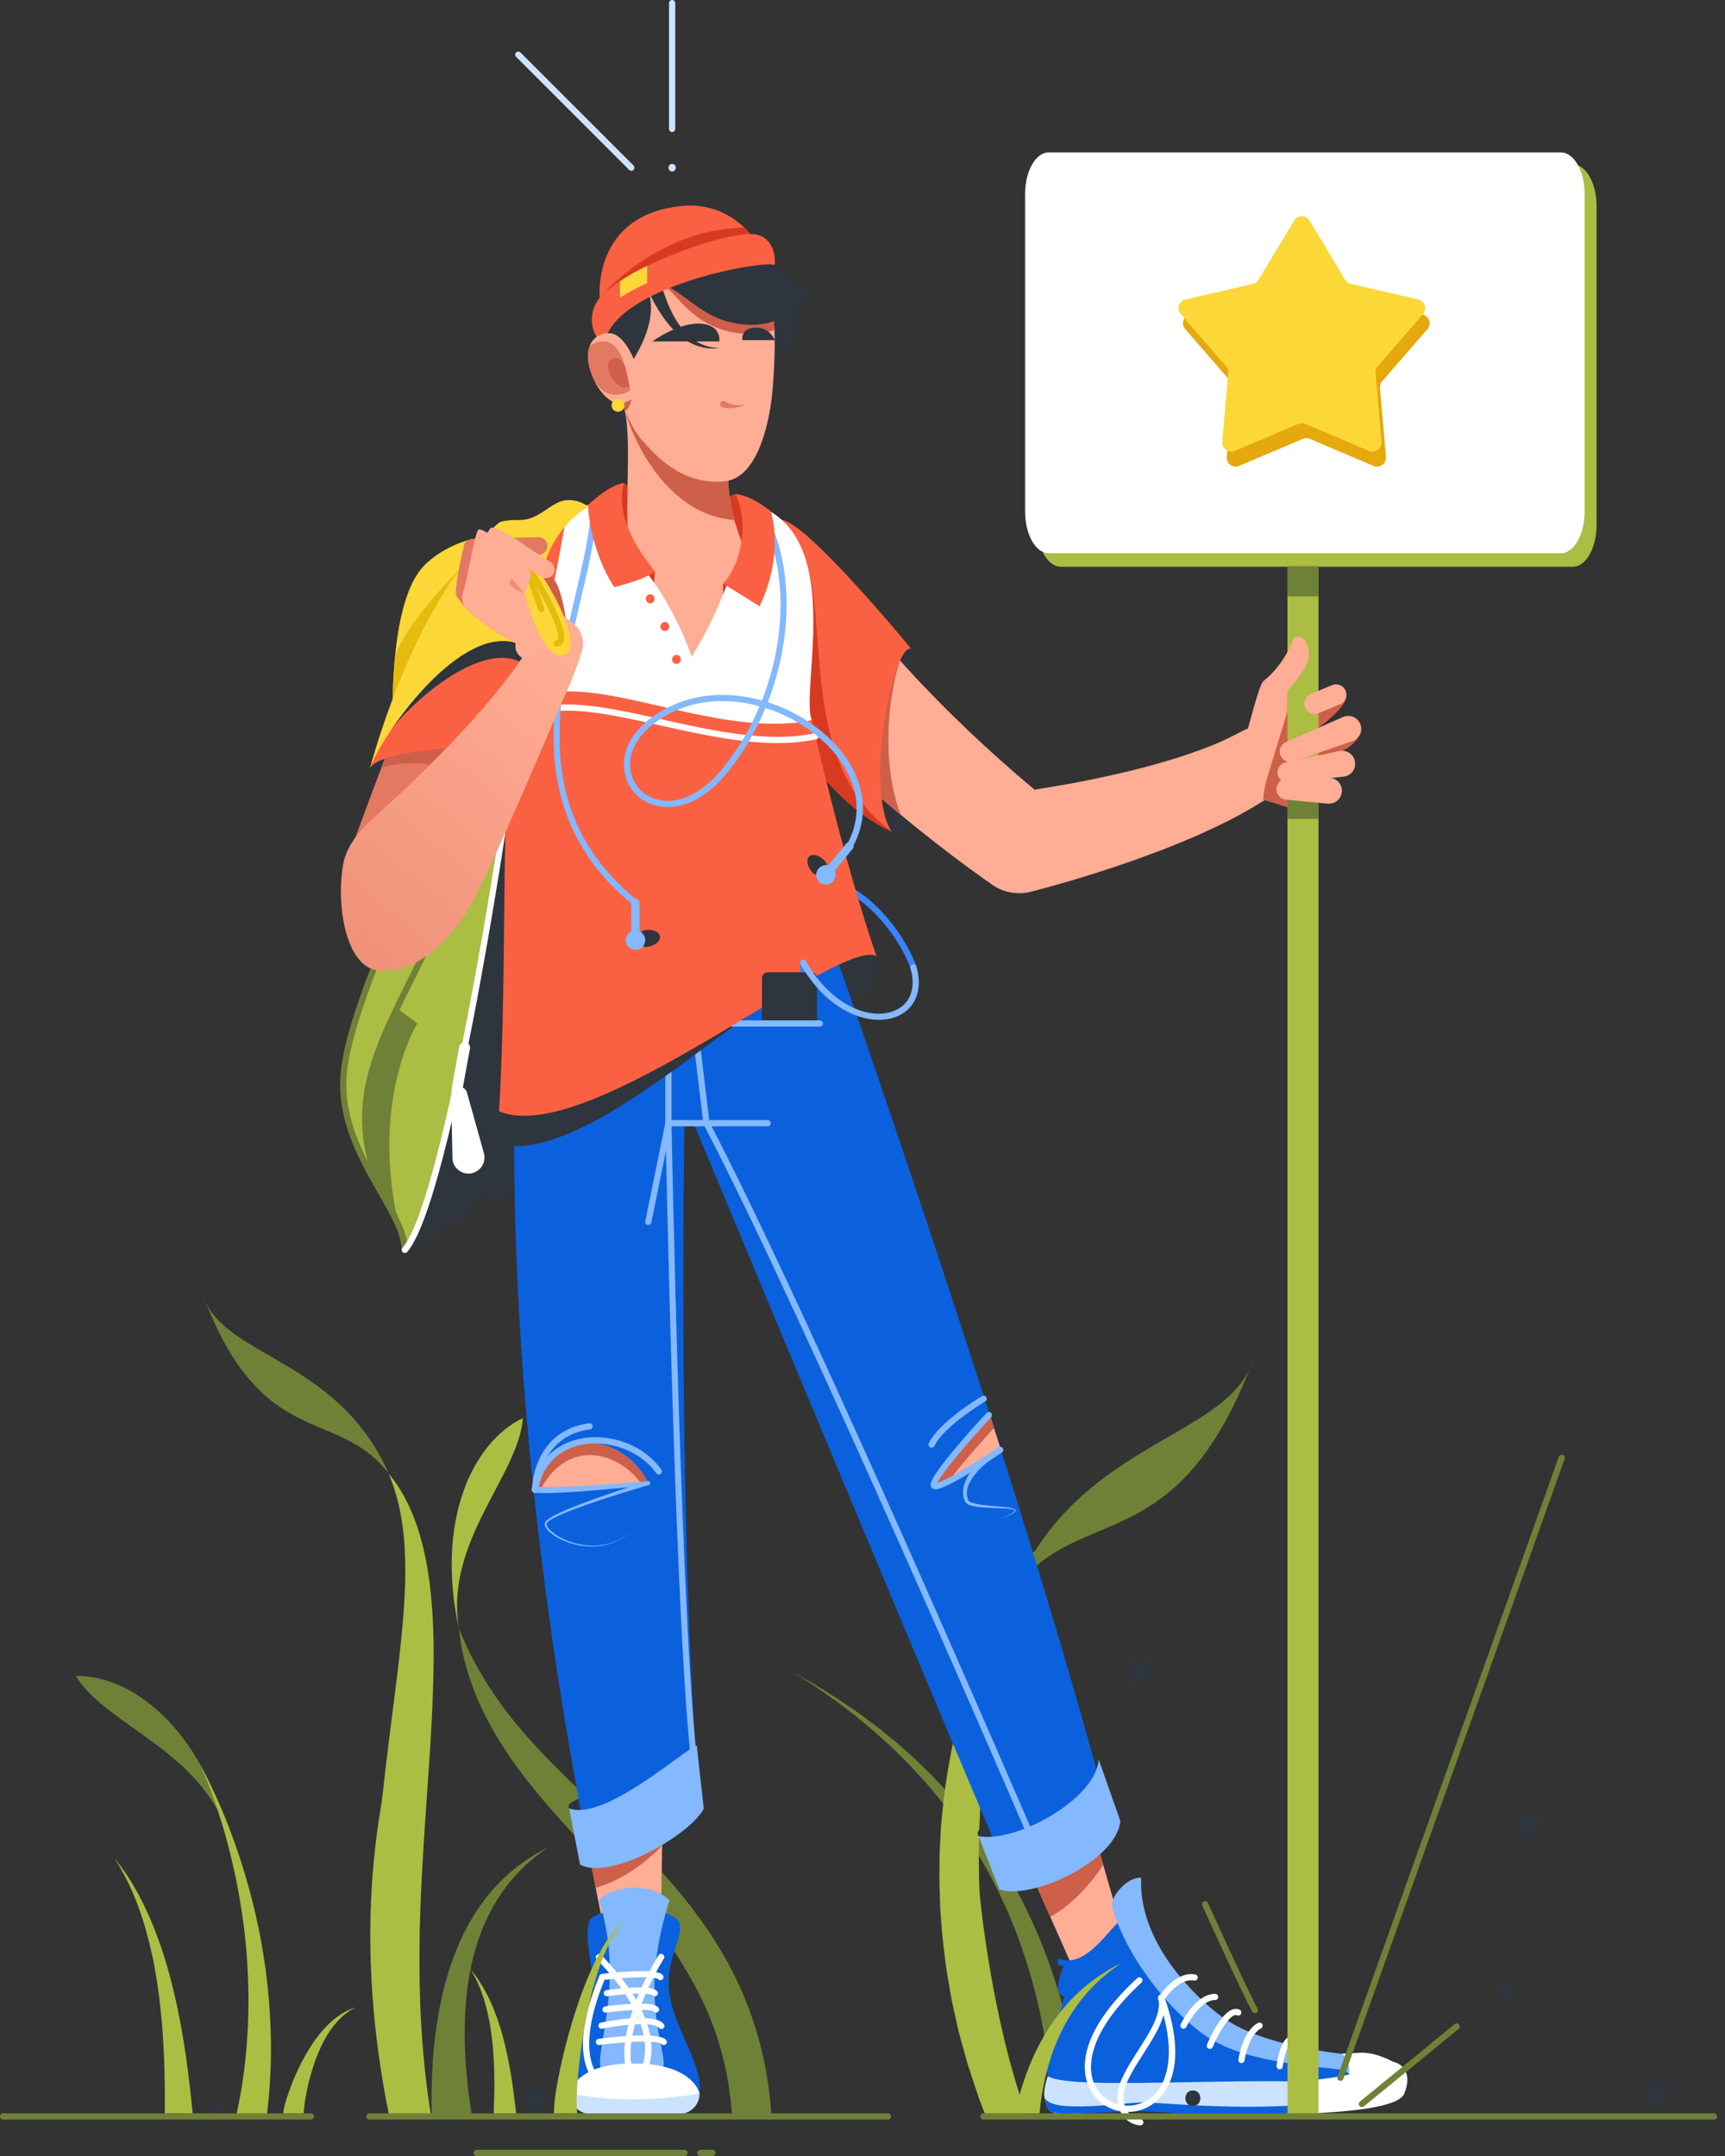 <svg width="176" height="220" viewBox="0 0 176 220" fill="none" xmlns="http://www.w3.org/2000/svg">
<rect x="0" y="0" width="176" height="220" fill="#333333" stroke="none"/>
<path d="M82.47 171.627C82.808 171.844 83.198 172.085 83.617 172.39L85.012 173.369C85.268 173.543 85.524 173.739 85.79 173.944L86.616 174.576C86.898 174.796 87.197 175.012 87.49 175.255L88.391 176.006C88.696 176.266 89.018 176.525 89.336 176.8L90.291 177.67L90.784 178.117C90.951 178.27 91.119 178.422 91.279 178.584L92.269 179.567L92.776 180.072L93.269 180.607L94.277 181.699C94.611 182.073 94.93 182.463 95.264 182.863C95.598 183.262 95.936 183.65 96.249 184.074L97.219 185.338C97.534 185.773 97.839 186.222 98.152 186.668C99.425 188.511 100.569 190.441 101.574 192.444C101.702 192.698 101.841 192.949 101.96 193.207C102.079 193.465 102.201 193.727 102.321 193.988C102.559 194.512 102.815 195.028 103.024 195.566C103.233 196.105 103.465 196.635 103.679 197.171L104.27 198.802C105.016 200.979 105.636 203.197 106.126 205.445C106.584 207.674 106.935 209.887 107.171 212.041C107.219 212.579 107.267 213.109 107.315 213.645C107.336 213.91 107.364 214.173 107.382 214.435C107.4 214.698 107.411 214.96 107.425 215.221C107.438 215.482 107.452 215.714 107.467 215.959H110.485C110.448 215.629 110.412 215.297 110.377 214.964C110.346 214.693 110.317 214.423 110.287 214.15C110.256 213.877 110.21 213.605 110.172 213.33C110.093 212.783 110.013 212.23 109.933 211.671C109.565 209.444 109.084 207.162 108.475 204.874C107.841 202.568 107.073 200.3 106.176 198.082C105.941 197.529 105.707 196.977 105.472 196.424C105.221 195.879 104.96 195.341 104.709 194.8C104.459 194.26 104.169 193.732 103.894 193.208C103.755 192.946 103.618 192.683 103.479 192.422C103.34 192.161 103.183 191.909 103.036 191.659C101.892 189.657 100.611 187.737 99.201 185.912C98.854 185.473 98.518 185.032 98.172 184.604L97.103 183.366C96.761 182.951 96.392 182.568 96.035 182.185C95.678 181.802 95.327 181.422 94.966 181.057L93.884 180.001L93.355 179.486L92.813 179.002L91.757 178.061C91.586 177.908 91.407 177.755 91.231 177.618L90.708 177.191L89.698 176.366C89.362 176.105 89.024 175.861 88.702 175.618L87.754 174.912C87.449 174.683 87.133 174.481 86.839 174.275L85.969 173.686C85.692 173.495 85.425 173.311 85.158 173.15L83.704 172.244C83.27 171.964 82.865 171.741 82.517 171.543L81.634 171.039L80.897 170.621L81.609 171.079L82.47 171.627Z" fill="#6F8137"/>
<path d="M53.345 144.699C48.204 147.183 44.426 155.181 46.824 166.201C45.328 157.269 52.963 150.502 53.345 144.699Z" fill="#ABBD43"/>
<path d="M20.697 132.121C26.723 148.194 34.395 143.483 39.653 150.36C34.462 138.515 22.642 138.506 20.697 132.121Z" fill="#6F8137"/>
<path d="M127.901 138.66C120.169 159.283 110.325 153.24 103.577 162.061C110.238 146.863 125.406 146.852 127.901 138.66Z" fill="#6F8137"/>
<path d="M95.964 195.216C96.065 196.437 96.133 197.658 96.298 198.857C96.368 199.46 96.44 200.062 96.521 200.662C96.602 201.261 96.719 201.852 96.817 202.444C96.915 203.037 97.009 203.626 97.122 204.207C97.235 204.789 97.38 205.366 97.507 205.938C97.571 206.225 97.635 206.511 97.698 206.796L97.794 207.222L97.904 207.643C98.056 208.203 98.209 208.756 98.362 209.305C98.438 209.58 98.514 209.853 98.589 210.125C98.626 210.261 98.664 210.397 98.701 210.533L98.829 210.934C98.998 211.467 99.168 211.993 99.345 212.512C99.569 213.17 99.704 213.602 99.861 214.051C100.038 214.555 100.236 215.045 100.427 215.528C100.48 215.681 100.535 215.817 100.59 215.96H104.823C101.299 206.697 99.983 193.81 99.954 193.233C99.925 192.656 99.899 192.079 99.89 191.503C99.88 190.928 99.89 190.353 99.874 189.78C99.874 189.493 99.864 189.206 99.865 188.921C99.867 188.635 99.879 188.35 99.885 188.066C99.902 185.787 100.07 183.55 100.244 181.382C100.361 180.303 100.462 179.236 100.607 178.198C100.641 177.937 100.673 177.679 100.706 177.421C100.74 177.163 100.772 176.908 100.816 176.658C100.899 176.151 100.978 175.651 101.051 175.156C101.125 174.662 101.225 174.178 101.308 173.697C101.352 173.457 101.395 173.219 101.437 172.984C101.48 172.749 101.532 172.515 101.578 172.283C101.671 171.826 101.764 171.368 101.854 170.919C101.944 170.47 102.059 170.038 102.159 169.608C102.559 167.898 102.961 166.331 103.365 164.952C103.77 163.574 104.141 162.371 104.472 161.387C104.624 160.891 104.791 160.456 104.919 160.069C105.047 159.683 105.169 159.361 105.263 159.097C105.45 158.568 105.549 158.285 105.549 158.285L105.421 158.464C105.337 158.583 105.211 158.758 105.052 158.99C104.733 159.448 104.27 160.14 103.73 161.043C103.19 161.947 102.559 163.063 101.898 164.38C101.237 165.697 100.566 167.219 99.902 168.912C99.238 170.604 98.629 172.482 98.061 174.494C97.924 174.999 97.793 175.512 97.661 176.031C97.591 176.29 97.531 176.554 97.474 176.82C97.415 177.085 97.356 177.351 97.295 177.618C97.035 178.687 96.869 179.798 96.66 180.923C96.571 181.487 96.49 182.057 96.411 182.632C96.374 182.921 96.335 183.21 96.295 183.499C96.261 183.789 96.236 184.082 96.205 184.375C96.147 184.96 96.089 185.551 96.029 186.143C95.97 186.735 95.964 187.333 95.93 187.935C95.913 188.24 95.898 188.535 95.882 188.835C95.865 189.136 95.869 189.446 95.863 189.742C95.851 190.346 95.844 190.953 95.842 191.561C95.842 192.172 95.875 192.783 95.891 193.393C95.906 194.004 95.91 194.608 95.964 195.216Z" fill="#ABBD43"/>
<path d="M54.634 215.641C56.232 215.641 56.232 213.164 54.634 213.164C53.035 213.164 53.037 215.641 54.634 215.641Z" fill="#2E353D"/>
<path d="M21.878 215.661C22.502 215.661 22.502 214.695 21.878 214.695C21.253 214.695 21.255 215.661 21.878 215.661Z" fill="#2E353D"/>
<path d="M47.084 168.003C47.145 168.396 47.255 168.831 47.365 169.328C47.662 170.518 48.041 171.686 48.498 172.824C49.098 174.308 49.813 175.744 50.635 177.119C50.859 177.496 51.093 177.882 51.344 178.262C51.596 178.642 51.853 179.025 52.118 179.424C52.657 180.201 53.242 180.985 53.857 181.773C55.093 183.346 56.468 184.929 57.915 186.514C58.633 187.31 59.376 188.103 60.121 188.902L62.362 191.319C63.113 192.128 63.841 192.958 64.573 193.784C65.306 194.609 66.016 195.454 66.695 196.316C67.374 197.178 68.092 198.007 68.679 198.92C71.378 203.114 74.142 207.97 74.696 215.962H78.706C78.686 215.639 78.665 215.314 78.643 214.985C78.599 214.512 78.55 214.031 78.491 213.544C78.431 213.057 78.366 212.561 78.282 212.06C77.58 207.669 76.083 203.442 73.866 199.587C73.278 198.573 72.66 197.568 71.985 196.6C71.311 195.632 70.604 194.684 69.871 193.764C68.389 191.932 66.819 190.21 65.221 188.599C64.822 188.194 64.427 187.791 64.028 187.399L62.833 186.239C62.043 185.476 61.263 184.722 60.49 183.995C58.964 182.531 57.491 181.132 56.157 179.761C54.823 178.39 53.612 177.061 52.562 175.776C51.602 174.607 50.71 173.384 49.891 172.112C49.157 170.972 48.583 169.927 48.13 169.049C47.676 168.171 47.367 167.458 47.151 166.962L46.823 166.199L46.924 167.019C46.953 167.289 47.016 167.616 47.084 168.003Z" fill="#6F8137"/>
<path d="M39.72 215.966H43.994C43.922 215.462 43.832 214.954 43.756 214.439C43.68 213.925 43.603 213.389 43.544 212.85C43.271 210.701 43.074 208.424 42.946 206.07C42.817 203.717 42.785 201.268 42.802 198.782C42.819 196.296 42.912 193.762 43.051 191.22C43.19 188.679 43.356 186.131 43.532 183.611C43.707 181.091 43.889 178.599 44.015 176.17C44.142 173.742 44.241 171.379 44.247 169.125C44.264 166.994 44.171 164.863 43.971 162.741C43.919 162.245 43.866 161.762 43.8 161.287C43.735 160.812 43.664 160.353 43.59 159.904C43.423 159.006 43.258 158.158 43.04 157.372C42.692 156.01 42.212 154.685 41.605 153.417C41.477 153.156 41.344 152.913 41.227 152.684C41.109 152.455 40.973 152.252 40.86 152.058L40.694 151.781L40.526 151.532C40.417 151.376 40.32 151.234 40.233 151.106C40.053 150.859 39.9 150.68 39.804 150.555L39.652 150.367L39.995 151.239C40.287 152.053 40.53 152.884 40.723 153.727C41.006 155.024 41.189 156.341 41.27 157.666C41.376 159.38 41.38 161.099 41.282 162.813C41.23 163.76 41.175 164.742 41.076 165.765C41.029 166.274 40.981 166.793 40.932 167.322C40.874 167.85 40.822 168.391 40.757 168.929C40.517 171.104 40.212 173.405 39.911 175.798C39.61 178.191 39.3 180.682 39.026 183.219C38.751 185.756 35.975 197.718 39.72 215.966Z" fill="#ABBD43"/>
<path d="M44.039 215.965H48.151C48.087 215.576 48.034 215.174 47.971 214.764C47.89 214.26 47.834 213.743 47.77 213.213C47.706 212.683 47.654 212.145 47.603 211.592C47.499 210.49 47.451 209.351 47.416 208.191C47.416 207.034 47.416 205.854 47.512 204.681C47.544 204.091 47.623 203.513 47.681 202.928C47.77 202.353 47.834 201.771 47.96 201.208C48.164 200.095 48.449 198.998 48.814 197.926C49.155 196.921 49.572 195.944 50.061 195.002C50.509 194.156 51.023 193.346 51.599 192.581C51.737 192.406 51.862 192.226 52.002 192.064C52.143 191.902 52.276 191.739 52.407 191.583C52.538 191.427 52.68 191.278 52.811 191.142C52.943 191.006 53.075 190.864 53.207 190.737C53.338 190.611 53.462 190.482 53.587 190.365L53.956 190.034C54.188 189.815 54.423 189.641 54.626 189.469C55.041 189.142 55.376 188.892 55.614 188.733L55.974 188.484L55.585 188.683C55.328 188.809 54.962 189.014 54.499 189.293C54.273 189.446 54.013 189.585 53.75 189.773L53.332 190.058C53.188 190.16 53.045 190.272 52.895 190.385C52.746 190.498 52.59 190.615 52.437 190.745C52.285 190.875 52.123 191.003 51.963 191.142L51.48 191.581C51.312 191.734 51.16 191.897 50.992 192.061C50.283 192.781 49.632 193.557 49.047 194.381C48.395 195.309 47.815 196.286 47.312 197.304C46.773 198.395 46.314 199.524 45.938 200.682C45.732 201.271 45.573 201.875 45.398 202.481C45.245 203.092 45.092 203.702 44.969 204.322C44.7 205.557 44.525 206.804 44.37 208.036C44.216 209.267 44.134 210.478 44.088 211.661C44.064 212.25 44.036 212.83 44.036 213.395C44.036 213.959 44.016 214.517 44.036 215.054C44.033 215.355 44.035 215.66 44.039 215.965Z" fill="#6F8137"/>
<path d="M30.991 215.645C30.991 215.625 30.991 215.605 30.991 215.584V215.48C30.991 215.422 31.003 215.288 31.021 215.127C31.058 214.801 31.124 214.323 31.23 213.754C31.487 212.345 31.882 210.964 32.409 209.632C32.562 209.272 32.714 208.914 32.89 208.564C32.975 208.392 33.064 208.222 33.157 208.059C33.25 207.895 33.343 207.734 33.439 207.578C33.627 207.278 33.831 206.989 34.05 206.711C34.246 206.462 34.457 206.224 34.68 205.998C34.872 205.807 35.076 205.629 35.291 205.464C35.455 205.334 35.626 205.213 35.803 205.102C35.956 205.008 36.075 204.95 36.156 204.901L36.284 204.832L36.147 204.879C36.06 204.913 35.924 204.951 35.762 205.023C35.565 205.106 35.372 205.199 35.184 205.302C34.938 205.436 34.701 205.586 34.474 205.749C34.204 205.944 33.945 206.155 33.7 206.381C33.426 206.634 33.166 206.902 32.92 207.183C32.792 207.335 32.664 207.479 32.542 207.641C32.419 207.802 32.294 207.958 32.175 208.124C31.933 208.454 31.708 208.802 31.488 209.155C30.705 210.461 30.053 211.841 29.541 213.276C29.327 213.864 29.173 214.364 29.071 214.727C29.019 214.911 28.984 215.048 28.956 215.176L28.918 215.405C28.91 215.461 28.905 215.517 28.904 215.573C28.904 215.596 28.904 215.616 28.904 215.639L30.991 215.645Z" fill="#ABBD43"/>
<path d="M12.343 190.71L12.671 191.302C12.79 191.517 12.902 191.76 13.03 192.013C13.158 192.267 13.285 192.541 13.412 192.833C13.477 192.986 13.543 193.127 13.612 193.28C13.68 193.433 13.737 193.595 13.802 193.756C13.934 194.078 14.066 194.416 14.189 194.773C14.253 194.948 14.317 195.129 14.381 195.312L14.563 195.873C14.81 196.637 15.03 197.444 15.242 198.287C15.346 198.708 15.439 199.14 15.536 199.576C15.634 200.013 15.723 200.456 15.797 200.906C15.965 201.802 16.103 202.719 16.222 203.636C16.698 207.313 16.808 211.021 16.816 213.808C16.816 214.478 16.816 215.093 16.816 215.64H19.656C19.598 215.054 19.531 214.385 19.451 213.656C19.146 210.832 18.641 207.052 17.762 203.353C17.539 202.428 17.304 201.507 17.037 200.605C16.913 200.147 16.764 199.714 16.629 199.276C16.495 198.838 16.342 198.412 16.191 197.994C15.886 197.157 15.581 196.354 15.243 195.609L15.001 195.058C14.915 194.88 14.831 194.704 14.747 194.532C14.595 194.184 14.416 193.856 14.248 193.543C14.166 193.39 14.088 193.237 14.005 193.085L13.757 192.653C13.604 192.372 13.451 192.108 13.285 191.867C13.119 191.626 12.992 191.394 12.85 191.191L12.459 190.63C12.226 190.291 12.014 190.046 11.884 189.867L11.678 189.602L11.855 189.887C11.963 190.085 12.148 190.349 12.343 190.71Z" fill="#ABBD43"/>
<path d="M7.755 171.025C13.463 170.921 20.445 176.352 23.278 187.268C20.581 178.623 10.719 176.031 7.755 171.025Z" fill="#6F8137"/>
<path d="M21.14 181.747C21.347 182.275 21.598 182.919 21.854 183.664C22.111 184.409 22.393 185.256 22.677 186.184C22.961 187.112 23.242 188.124 23.504 189.203C23.767 190.282 24.028 191.421 24.249 192.609C24.47 193.796 24.678 195.026 24.837 196.281C24.925 196.907 24.989 197.542 25.058 198.177C25.127 198.812 25.18 199.451 25.211 200.091C25.305 201.37 25.337 202.649 25.349 203.907C25.349 204.536 25.349 205.158 25.325 205.773C25.314 206.079 25.304 206.384 25.296 206.689C25.288 206.995 25.271 207.295 25.244 207.59C25.22 208.187 25.156 208.77 25.113 209.342C25.07 209.915 24.992 210.469 24.936 211.01C24.879 211.552 24.783 212.079 24.719 212.583C24.655 213.086 24.553 213.575 24.475 214.042C24.397 214.509 24.296 214.958 24.212 215.376C24.189 215.492 24.165 215.605 24.141 215.716H27.247C27.291 215.309 27.338 214.886 27.387 214.443L27.515 212.888C27.543 212.351 27.573 211.795 27.604 211.223C27.634 210.65 27.639 210.064 27.642 209.466C27.645 208.867 27.651 208.254 27.627 207.634C27.618 207.323 27.609 207.009 27.599 206.694C27.59 206.378 27.574 206.061 27.55 205.743C27.523 205.105 27.463 204.461 27.415 203.812C27.293 202.516 27.148 201.205 26.942 199.903C26.85 199.25 26.726 198.603 26.616 197.957C26.506 197.311 26.372 196.673 26.229 196.041C25.959 194.776 25.646 193.544 25.313 192.36C24.98 191.175 24.628 190.044 24.27 188.979C23.913 187.913 23.536 186.92 23.182 186.007C22.828 185.094 22.472 184.272 22.144 183.548C21.816 182.825 21.52 182.2 21.268 181.689C21.016 181.178 20.81 180.782 20.665 180.514L20.445 180.102L20.628 180.53C20.761 180.807 20.929 181.22 21.14 181.747Z" fill="#ABBD43"/>
<path d="M46.002 121.299C46.002 121.299 49.436 120.726 50.912 123.283C53.483 120.712 55.021 109.953 55.021 109.953L46.1 107.641L46.002 121.299Z" fill="#2E353D"/>
<path d="M52.862 73.707C52.932 77.692 51.221 94.368 52.514 102.905C52.955 105.819 53.124 114.6 51.399 118.332C48.067 125.536 41.309 127.53 41.309 127.53L52.862 73.707Z" fill="#2E353D"/>
<path d="M41.877 64.363C41.039 75.811 40.351 91.533 40.376 92.459C40.408 93.88 35.787 103.319 35.11 109.162C34.165 117.311 41.215 123.163 41.308 127.537C46.121 122.02 53.285 73.697 53.66 66.308C53.695 65.609 54.195 64.292 54.789 62.715L41.877 64.363Z" fill="#ABBD43"/>
<path d="M47.645 111.485L49.384 117.714C49.488 118.129 49.425 118.567 49.21 118.937C48.995 119.306 48.645 119.577 48.233 119.692C47.822 119.807 47.382 119.757 47.006 119.552C46.631 119.347 46.351 119.004 46.224 118.596C46.188 118.463 46.168 118.325 46.165 118.187L46.035 111.723C46.032 111.524 46.102 111.331 46.231 111.18C46.36 111.028 46.539 110.929 46.736 110.899C46.933 110.87 47.134 110.914 47.301 111.021C47.468 111.129 47.591 111.294 47.645 111.485Z" fill="white"/>
<path d="M40.494 102.883C40.494 102.883 35.115 112.246 38.388 120.935L40.678 125.041C37.719 112.197 42.576 104.435 42.576 104.435L40.494 102.883Z" fill="#6F8137"/>
<path d="M39.698 123.407C39.64 123.407 39.584 123.392 39.534 123.362C39.485 123.333 39.444 123.29 39.417 123.239C34.574 114.044 37.66 107.84 41.568 99.983C45.306 92.469 49.963 83.117 49.352 67.754C49.353 67.673 49.386 67.595 49.442 67.537C49.499 67.479 49.576 67.445 49.657 67.442C49.738 67.438 49.817 67.466 49.878 67.519C49.939 67.573 49.978 67.647 49.986 67.728C50.596 83.254 45.907 92.687 42.137 100.266C38.158 108.259 35.293 114.035 39.977 122.943C39.997 122.98 40.009 123.02 40.013 123.061C40.017 123.103 40.013 123.145 40 123.184C39.988 123.224 39.968 123.261 39.941 123.293C39.914 123.325 39.882 123.351 39.845 123.37C39.8 123.395 39.749 123.407 39.698 123.407Z" fill="#6F8137"/>
<path d="M46.623 111.723C46.542 111.723 46.462 111.705 46.388 111.67C46.315 111.636 46.25 111.585 46.198 111.523C46.146 111.461 46.108 111.388 46.088 111.309C46.067 111.23 46.064 111.148 46.078 111.068L46.86 106.795C46.873 106.723 46.9 106.655 46.94 106.593C46.979 106.532 47.03 106.479 47.09 106.438C47.15 106.397 47.218 106.367 47.289 106.352C47.36 106.337 47.434 106.336 47.505 106.349C47.577 106.362 47.645 106.389 47.707 106.429C47.768 106.468 47.821 106.519 47.862 106.579C47.903 106.639 47.933 106.707 47.948 106.778C47.963 106.849 47.964 106.923 47.951 106.995L47.168 111.268C47.145 111.396 47.077 111.511 46.978 111.594C46.878 111.677 46.753 111.723 46.623 111.723Z" fill="white"/>
<path d="M41.307 127.853C41.225 127.853 41.146 127.821 41.088 127.764C41.029 127.707 40.994 127.63 40.991 127.548C40.954 125.9 39.854 123.982 38.578 121.763C36.633 118.37 34.212 114.157 34.795 109.12C35.221 105.442 37.169 100.42 38.592 96.748C39.385 94.701 40.071 92.931 40.06 92.461C40.037 91.448 40.744 75.499 41.562 64.335C41.562 64.292 41.571 64.249 41.589 64.209C41.606 64.169 41.632 64.133 41.664 64.104C41.696 64.074 41.733 64.052 41.774 64.037C41.815 64.023 41.859 64.017 41.902 64.02C41.946 64.023 41.988 64.035 42.026 64.056C42.065 64.076 42.099 64.104 42.126 64.137C42.154 64.171 42.174 64.21 42.185 64.252C42.197 64.294 42.2 64.338 42.194 64.381C41.343 75.981 40.667 91.626 40.693 92.446C40.706 93.019 40.184 94.394 39.182 96.976C37.773 100.614 35.841 105.594 35.424 109.187C34.866 114.008 37.129 117.952 39.127 121.43C40.446 123.72 41.583 125.704 41.624 127.517C41.626 127.601 41.595 127.681 41.538 127.742C41.481 127.802 41.402 127.838 41.319 127.841L41.307 127.853Z" fill="#6F8137"/>
<path d="M41.306 127.854C41.246 127.854 41.186 127.837 41.135 127.804C41.083 127.771 41.043 127.724 41.017 127.668C40.992 127.613 40.984 127.551 40.993 127.491C41.002 127.431 41.028 127.374 41.068 127.329C45.689 122.034 52.925 74.527 53.343 66.293C53.346 66.251 53.356 66.21 53.374 66.173C53.391 66.135 53.416 66.102 53.447 66.074C53.478 66.046 53.514 66.024 53.553 66.01C53.592 65.997 53.634 65.99 53.675 65.993C53.717 65.995 53.758 66.005 53.795 66.023C53.833 66.041 53.866 66.066 53.894 66.097C53.922 66.127 53.944 66.163 53.957 66.202C53.971 66.242 53.977 66.283 53.975 66.325C53.798 69.835 51.991 83.455 49.46 97.681C47.323 109.716 44.202 124.697 41.546 127.75C41.516 127.783 41.479 127.81 41.438 127.828C41.396 127.846 41.352 127.855 41.306 127.854Z" fill="white"/>
<path d="M37.715 78.46C37.637 78.862 38.631 79.707 40.513 79.627C42.395 79.548 40.829 74.508 40.829 74.508C40.829 74.508 37.9 77.501 37.715 78.46Z" fill="#2E353D"/>
<path d="M92.963 66.184C93.374 66.422 93.064 68.252 92.747 68.846C92.429 69.44 89.936 67.281 89.936 67.281C89.936 67.281 91.715 65.465 92.963 66.184Z" fill="#2E353D"/>
<path d="M90.967 84.847C94.728 86.694 96.248 72.134 93.429 70.553C90.61 68.972 86.441 82.616 90.967 84.847Z" fill="#2E353D"/>
<path d="M83.439 56.483L84.062 57.446L84.214 57.687L84.292 57.807L84.361 57.911L84.639 58.32L84.915 58.731L85.054 58.937L85.207 59.151L85.817 60.01C86.02 60.297 86.237 60.579 86.446 60.865C86.655 61.15 86.867 61.434 87.087 61.715L87.74 62.56L88.412 63.4C88.633 63.681 88.87 63.956 89.094 64.233C89.319 64.511 89.552 64.79 89.786 65.064L90.491 65.888L91.207 66.706C91.445 66.979 91.687 67.249 91.933 67.518L92.667 68.327C93.162 68.863 93.658 69.396 94.165 69.927C94.671 70.458 95.181 70.981 95.691 71.505L96.466 72.287L97.253 73.062C97.778 73.577 98.307 74.088 98.841 74.596C99.376 75.104 99.915 75.607 100.458 76.107C101.542 77.106 102.642 78.089 103.758 79.056C104.315 79.54 105.561 80.582 105.561 80.582C105.561 80.582 108.203 80.15 109.224 79.96C109.738 79.863 110.251 79.767 110.762 79.665C111.274 79.563 111.784 79.457 112.289 79.349C112.794 79.241 113.305 79.128 113.815 79.013C114.325 78.899 114.827 78.78 115.329 78.654C115.831 78.529 116.331 78.403 116.831 78.273C117.332 78.143 117.826 78.007 118.316 77.864C118.806 77.72 119.296 77.575 119.785 77.429C120.273 77.282 120.756 77.124 121.229 76.959C121.702 76.794 122.174 76.626 122.644 76.457C123.114 76.287 123.569 76.101 124.017 75.91L124.356 75.77L124.684 75.617C124.901 75.518 125.129 75.423 125.336 75.312C125.544 75.2 125.764 75.109 125.968 75.007L126.579 74.683L126.765 74.585C127.566 74.164 128.497 74.062 129.369 74.302C130.242 74.543 130.991 75.106 131.463 75.877C131.936 76.649 132.097 77.572 131.913 78.459C131.73 79.345 131.217 80.128 130.477 80.65L129.714 81.187C129.457 81.364 129.201 81.524 128.951 81.694C128.7 81.863 128.435 82.014 128.177 82.173L127.789 82.406L127.4 82.628C126.882 82.933 126.362 83.205 125.841 83.484C125.321 83.763 124.799 84.018 124.275 84.267C123.752 84.516 123.228 84.76 122.702 85.001C122.175 85.242 121.651 85.468 121.125 85.688C120.598 85.908 120.069 86.126 119.541 86.341C119.012 86.556 118.483 86.76 117.953 86.952C117.423 87.144 116.885 87.347 116.361 87.543C115.838 87.738 115.293 87.923 114.763 88.106C114.233 88.289 113.695 88.469 113.162 88.645C112.629 88.82 112.093 88.993 111.556 89.162C110.483 89.501 109.405 89.826 108.323 90.136C107.782 90.291 107.238 90.444 106.692 90.594L105.866 90.815L105.446 90.923L104.997 91.035C104.35 91.173 103.681 91.176 103.032 91.045C102.384 90.913 101.769 90.65 101.226 90.272L101.027 90.133L100.495 89.759L99.999 89.406L99.022 88.7C98.377 88.227 97.74 87.752 97.108 87.272C95.841 86.313 94.592 85.334 93.36 84.337C92.75 83.838 92.129 83.336 91.529 82.826C90.929 82.316 90.308 81.803 89.709 81.286L88.807 80.504L87.913 79.712C87.319 79.181 86.724 78.644 86.138 78.105C85.551 77.566 84.967 77.015 84.385 76.463L83.52 75.625C83.231 75.347 82.944 75.065 82.66 74.779L81.806 73.923L80.96 73.054C80.676 72.767 80.401 72.467 80.122 72.174C79.843 71.88 79.565 71.584 79.292 71.282L78.468 70.379L77.656 69.463C77.384 69.157 77.117 68.852 76.851 68.53C76.586 68.208 76.317 67.904 76.056 67.584L75.273 66.621L75.078 66.378L74.876 66.12L74.478 65.603L74.078 65.085L73.978 64.957L73.893 64.841L73.722 64.61L73.037 63.695C72.527 63.028 72.155 62.266 71.942 61.454C71.73 60.642 71.68 59.795 71.797 58.964C71.914 58.133 72.195 57.333 72.623 56.611C73.052 55.889 73.619 55.26 74.293 54.759C74.967 54.258 75.734 53.896 76.548 53.694C77.363 53.492 78.21 53.454 79.04 53.582C79.869 53.71 80.665 54.001 81.382 54.439C82.098 54.877 82.72 55.453 83.212 56.133C83.289 56.238 83.364 56.347 83.436 56.455L83.439 56.483Z" fill="#FFAD94"/>
<path d="M91.787 67.481L89.937 67.742L87.8 79.647L87.899 79.734L88.793 80.526L89.696 81.308C90.306 81.825 90.903 82.341 91.515 82.848C91.648 82.961 91.784 83.071 91.918 83.182C90.033 78.353 90.451 71.75 91.787 67.481Z" fill="#CE5F49"/>
<path d="M79.79 53.066C82.375 53.315 92.964 66.193 92.964 66.193C91.111 65.676 88.15 80.523 90.967 84.851C84.979 82.289 79.558 73.465 79.558 73.465L79.79 53.066Z" fill="#FA6142"/>
<path d="M79.558 73.463C80.589 75.034 85.37 82.493 90.967 84.842C82.125 78.321 84.328 65.898 82.572 58.5L79.558 73.463Z" fill="#D83A21"/>
<path d="M93.195 99.026C93.13 99.026 93.066 99.006 93.013 98.968C92.96 98.93 92.919 98.877 92.898 98.816C91.982 96.206 88.929 91.572 84.655 90.25C84.574 90.225 84.507 90.169 84.467 90.094C84.427 90.019 84.419 89.931 84.444 89.85C84.469 89.769 84.525 89.702 84.6 89.662C84.674 89.623 84.762 89.614 84.843 89.639C89.335 91.031 92.534 95.874 93.494 98.6C93.508 98.64 93.514 98.681 93.512 98.723C93.51 98.764 93.499 98.805 93.481 98.842C93.463 98.879 93.438 98.913 93.407 98.941C93.376 98.968 93.34 98.99 93.3 99.003C93.267 99.017 93.231 99.025 93.195 99.026Z" fill="#3984FF"/>
<path d="M63.141 39.789C63.141 39.789 63.714 43.217 62.79 44.498C64.254 45.343 66.453 43.284 66.453 43.284L63.141 39.789Z" fill="#2E353D"/>
<path d="M89.422 97.549C90.839 100.028 85.622 102.935 83.72 103.808C81.818 104.681 80.553 96.522 80.553 96.522C80.553 96.522 88.156 95.332 89.422 97.549Z" fill="#2E353D"/>
<path d="M112.095 179.537C111.882 178.939 111.316 178.675 110.504 178.814C109.692 178.953 112.266 182.001 112.266 182.001C112.266 182.001 112.447 180.531 112.095 179.537Z" fill="#2E353D"/>
<path d="M99.848 187.361C99.3 186.702 101.129 185.602 101.802 185.602C102.475 185.602 102.092 188.175 102.092 188.175C102.092 188.175 100.256 187.856 99.848 187.361Z" fill="#2E353D"/>
<path d="M58.074 184.529C57.567 183.831 60.07 183.227 60.07 183.227L60.256 185.47C60.256 185.47 58.425 185.011 58.074 184.529Z" fill="#2E353D"/>
<path d="M108.011 199.834C107 198.533 111.236 195.969 114.365 196.198C117.494 196.427 112.9 201.418 112.9 201.418C112.9 201.418 108.577 200.563 108.011 199.834Z" fill="#2E353D"/>
<path d="M103.199 186.671L110.643 203.452L115.563 200.686L108.838 177.406L103.199 186.671Z" fill="#FFAD94"/>
<path d="M142.098 210.371C142.098 210.371 140.437 209.552 138.811 209.607C137.572 209.65 136.34 209.629 135.118 209.589C131.84 209.485 124.918 206.994 122.785 205.053C120.886 203.329 116.423 197.74 116.423 197.74L114.866 195.629C113.753 195.71 110.993 201.179 108.011 199.833C110.519 202.34 106.091 208.392 106.903 211.857L108.005 213.536L141.658 212.468L142.098 210.371Z" fill="#0B61DD"/>
<path d="M136.863 209.565C137.512 209.545 138.165 209.481 138.809 209.459C140.433 209.403 142.097 210.375 142.097 210.375L141.658 212.468L137.654 211.656L136.863 209.565Z" fill="white"/>
<path d="M142.097 210.371C142.097 210.371 138.516 211.995 132.37 212.392L132.197 215.75C135.455 215.568 142.589 215.333 143.282 213.627C143.975 211.92 143.463 210.678 142.097 210.371Z" fill="white"/>
<path d="M136.375 211.134C131.278 210.616 126.264 209.986 122.956 207.699C119.42 205.257 114.891 199.796 113.412 194.391C113.412 193.498 114.984 191.505 116.436 191.605C116.105 198.321 122.169 203.903 124.449 205.636C128.03 208.359 133.725 209.033 134.92 209.299C135.418 209.407 136.863 209.567 136.863 209.567C137.811 209.986 137.654 211.657 137.654 211.657C137.611 211.581 137.393 211.233 136.375 211.134Z" fill="#84B8FF"/>
<path opacity="0.48" d="M137.644 211.633C137.648 211.639 137.651 211.646 137.654 211.653L137.644 211.633Z" fill="#97B5A8"/>
<path d="M120.752 207.013C120.705 207.014 120.658 207.004 120.615 206.983C120.577 206.965 120.543 206.94 120.515 206.91C120.486 206.879 120.465 206.843 120.45 206.803C120.436 206.764 120.43 206.722 120.432 206.68C120.434 206.639 120.444 206.598 120.462 206.56C120.523 206.433 121.989 203.454 123.955 203.454C123.998 203.451 124.042 203.457 124.083 203.471C124.124 203.486 124.161 203.509 124.193 203.538C124.225 203.568 124.251 203.604 124.268 203.644C124.285 203.684 124.294 203.727 124.294 203.771C124.294 203.814 124.285 203.857 124.268 203.897C124.251 203.937 124.225 203.973 124.193 204.003C124.161 204.032 124.124 204.055 124.083 204.07C124.042 204.084 123.998 204.09 123.955 204.087C122.648 204.087 121.403 206.072 121.033 206.835C121.008 206.888 120.968 206.932 120.918 206.964C120.869 206.995 120.811 207.013 120.752 207.013Z" fill="white"/>
<path d="M118.48 204.262C118.423 204.262 118.368 204.246 118.319 204.217C118.271 204.188 118.23 204.147 118.203 204.097C118.176 204.048 118.162 203.991 118.164 203.935C118.166 203.878 118.183 203.823 118.213 203.775C118.283 203.665 119.941 201.093 121.951 201.476C122.033 201.492 122.106 201.54 122.153 201.609C122.2 201.679 122.218 201.764 122.202 201.847C122.186 201.929 122.139 202.002 122.069 202.049C122 202.096 121.914 202.113 121.832 202.098C120.239 201.792 118.763 204.091 118.749 204.114C118.72 204.159 118.681 204.197 118.634 204.223C118.587 204.248 118.534 204.262 118.48 204.262Z" fill="white"/>
<path d="M123.445 209.072C123.403 209.073 123.362 209.064 123.323 209.048C123.285 209.032 123.25 209.009 123.22 208.979C123.191 208.95 123.168 208.915 123.152 208.877C123.136 208.838 123.128 208.797 123.128 208.755C123.128 208.714 123.136 208.673 123.152 208.634C123.442 207.935 124.966 204.473 126.439 205.053C126.48 205.067 126.518 205.089 126.55 205.117C126.583 205.146 126.609 205.181 126.627 205.22C126.646 205.26 126.656 205.302 126.657 205.346C126.659 205.389 126.651 205.432 126.635 205.472C126.619 205.513 126.595 205.549 126.564 205.58C126.534 205.61 126.497 205.634 126.457 205.65C126.417 205.666 126.373 205.674 126.33 205.673C126.287 205.671 126.244 205.661 126.205 205.643C125.546 205.38 124.343 207.419 123.737 208.877C123.713 208.935 123.673 208.984 123.621 209.019C123.569 209.054 123.508 209.072 123.445 209.072Z" fill="white"/>
<path d="M126.666 210.523C126.651 210.524 126.637 210.524 126.622 210.523C126.581 210.517 126.541 210.503 126.505 210.482C126.469 210.461 126.438 210.433 126.413 210.4C126.388 210.367 126.369 210.329 126.359 210.289C126.348 210.249 126.346 210.207 126.352 210.166C126.369 210.047 126.778 207.221 128.37 206.417C128.407 206.398 128.447 206.387 128.489 206.384C128.53 206.381 128.572 206.386 128.611 206.399C128.651 206.412 128.687 206.432 128.719 206.459C128.75 206.486 128.776 206.519 128.795 206.556C128.813 206.594 128.825 206.634 128.828 206.675C128.831 206.717 128.826 206.758 128.813 206.798C128.8 206.837 128.779 206.874 128.752 206.905C128.725 206.937 128.692 206.963 128.655 206.982C127.577 207.526 127.08 209.528 126.976 210.253C126.965 210.327 126.927 210.395 126.871 210.445C126.814 210.494 126.741 210.522 126.666 210.523Z" fill="white"/>
<path d="M130.56 211.155H130.52C130.479 211.15 130.439 211.137 130.403 211.116C130.367 211.096 130.335 211.068 130.31 211.036C130.284 211.003 130.266 210.965 130.255 210.925C130.244 210.885 130.24 210.844 130.246 210.802C130.308 210.28 130.685 207.699 131.943 207.699H131.984C132.065 207.707 132.14 207.746 132.193 207.807C132.246 207.868 132.274 207.948 132.27 208.029C132.267 208.11 132.232 208.187 132.174 208.243C132.116 208.3 132.038 208.332 131.957 208.333H131.946C131.448 208.333 131.004 209.804 130.877 210.879C130.868 210.956 130.83 211.027 130.772 211.078C130.713 211.129 130.638 211.156 130.56 211.155Z" fill="white"/>
<path d="M106.902 211.859C109.099 213.146 121.807 212.212 132.365 212.392L132.284 215.75C132.255 215.75 118.814 215.217 116.59 215.248C114.748 215.275 108.25 215.805 107.525 215.587C106.8 215.368 106.802 214.857 106.591 214.086C106.38 213.316 106.902 211.859 106.902 211.859Z" fill="#CCE3FF"/>
<path d="M116.395 214.542C118.619 214.51 124.403 215.278 132.304 214.838L132.284 215.745C124.382 216.186 118.614 215.412 116.39 215.44C114.548 215.466 108.25 215.797 107.525 215.579C106.8 215.36 106.801 214.849 106.591 214.078C107.346 215.691 114.552 214.568 116.395 214.542Z" fill="#0B61DD"/>
<path d="M116.343 216.881H116.306C115.948 216.847 115.602 216.733 115.294 216.548C114.985 216.363 114.721 216.112 114.522 215.813C114.017 215.069 113.863 214.015 114.119 213.065C114.443 211.866 115.291 210.536 116.112 209.249C117.311 207.375 118.555 205.433 118.182 203.924C118.168 203.882 118.162 203.838 118.166 203.795C118.169 203.751 118.182 203.708 118.203 203.67C118.223 203.631 118.252 203.597 118.287 203.57C118.321 203.543 118.361 203.524 118.404 203.513C118.447 203.503 118.491 203.501 118.534 203.508C118.577 203.516 118.619 203.532 118.655 203.557C118.692 203.581 118.723 203.612 118.747 203.649C118.77 203.686 118.786 203.728 118.793 203.771C119.223 205.546 117.911 207.601 116.642 209.588C115.847 210.832 115.024 212.119 114.727 213.226C114.519 213.989 114.643 214.872 115.041 215.459C115.189 215.682 115.386 215.869 115.617 216.006C115.848 216.143 116.106 216.226 116.373 216.249C116.455 216.257 116.53 216.296 116.583 216.358C116.636 216.42 116.663 216.5 116.658 216.581C116.654 216.663 116.618 216.739 116.558 216.795C116.499 216.85 116.42 216.881 116.338 216.88L116.343 216.881Z" fill="white"/>
<path d="M115.079 215.506C114.378 215.509 113.686 215.343 113.063 215.022C112.439 214.701 111.902 214.235 111.496 213.663C110.733 212.581 108.821 208.536 115.996 201.881C116.025 201.846 116.06 201.817 116.101 201.796C116.141 201.775 116.186 201.764 116.231 201.762C116.277 201.76 116.322 201.768 116.364 201.785C116.407 201.803 116.445 201.829 116.476 201.862C116.507 201.895 116.531 201.934 116.545 201.978C116.56 202.021 116.565 202.066 116.56 202.112C116.556 202.157 116.541 202.201 116.518 202.24C116.495 202.279 116.464 202.313 116.427 202.339C113.89 204.691 112.273 206.944 111.622 209.032C110.961 211.146 111.469 212.515 112.015 213.292C112.543 214.029 113.319 214.551 114.201 214.763C115.083 214.974 116.011 214.861 116.816 214.443C118.895 213.375 120.346 210.05 118.19 203.943C118.176 203.904 118.17 203.863 118.172 203.821C118.174 203.78 118.185 203.739 118.202 203.702C118.22 203.664 118.246 203.63 118.276 203.603C118.307 203.575 118.343 203.554 118.383 203.54C118.422 203.526 118.463 203.52 118.505 203.522C118.546 203.524 118.587 203.535 118.624 203.553C118.662 203.571 118.696 203.596 118.723 203.627C118.751 203.658 118.773 203.694 118.786 203.733C121.674 211.902 118.231 214.426 117.107 215.007C116.481 215.332 115.785 215.503 115.079 215.506Z" fill="white"/>
<path d="M108.525 200.582C108.322 201.093 107.351 203.569 108.525 203.649C110.306 203.769 108.525 200.582 108.525 200.582Z" fill="#0B61DD"/>
<path d="M108.01 199.836C107.818 200.106 107.939 200.741 108.525 200.582C109.111 200.424 108.01 199.836 108.01 199.836Z" fill="#0B61DD"/>
<path d="M112.558 190.282L111.851 187.84L104.982 190.691L107.157 195.594C110.366 193.857 112.558 190.282 112.558 190.282Z" fill="#CE5F49"/>
<path d="M59.826 187.72L62.441 201.174L67.362 200.331L67.716 178.715L59.826 187.72Z" fill="#FFAD94"/>
<path d="M60.127 196.025C60.698 194.499 68.793 194.185 69.361 196.331C69.705 197.633 68.12 199.646 68.233 202.663C68.377 206.545 71.816 210.561 71.374 213.62C71.243 214.525 58.349 214.401 58.349 214.401C58.349 214.401 57.738 212.466 58.349 210.86C58.959 209.254 60.345 206.452 60.531 204.274C60.783 201.357 59.46 197.81 60.127 196.025Z" fill="#0B61DD"/>
<path d="M61.136 193.966C61.665 192.898 65.852 191.597 68.31 193.904C64.726 205.132 68.726 209.875 67.453 211.525H61.468C60.285 209.918 63.935 202.816 61.136 193.966Z" fill="#84B8FF"/>
<path d="M61.106 208.678C61.026 208.677 60.949 208.646 60.891 208.591C60.832 208.536 60.797 208.461 60.792 208.381C60.786 208.301 60.812 208.222 60.862 208.16C60.913 208.097 60.985 208.057 61.065 208.046C62.486 207.856 67.181 207.301 67.952 208.148C67.98 208.179 68.001 208.215 68.015 208.254C68.029 208.293 68.035 208.334 68.034 208.376C68.032 208.417 68.021 208.458 68.004 208.496C67.986 208.533 67.961 208.567 67.93 208.595C67.9 208.623 67.864 208.645 67.824 208.659C67.785 208.673 67.744 208.679 67.702 208.677C67.661 208.675 67.62 208.665 67.582 208.647C67.545 208.63 67.511 208.605 67.483 208.574C67.108 208.162 63.904 208.305 61.149 208.675L61.106 208.678Z" fill="white"/>
<path d="M61.377 207.02C61.299 207.019 61.224 206.99 61.166 206.937C61.109 206.885 61.072 206.813 61.064 206.736C61.056 206.658 61.077 206.58 61.122 206.517C61.168 206.454 61.235 206.41 61.311 206.393C62.192 206.209 66.635 205.352 67.679 206.489C67.713 206.518 67.741 206.553 67.76 206.593C67.78 206.634 67.79 206.678 67.791 206.722C67.793 206.767 67.784 206.811 67.767 206.852C67.75 206.894 67.724 206.931 67.692 206.961C67.659 206.992 67.62 207.015 67.578 207.03C67.536 207.044 67.491 207.049 67.447 207.045C67.402 207.041 67.359 207.028 67.32 207.006C67.281 206.984 67.247 206.954 67.221 206.918C66.598 206.24 63.35 206.612 61.448 207.012C61.425 207.018 61.401 207.02 61.377 207.02Z" fill="white"/>
<path d="M61.788 205.365C61.708 205.365 61.63 205.334 61.572 205.279C61.513 205.224 61.478 205.149 61.472 205.069C61.467 204.989 61.492 204.909 61.543 204.847C61.593 204.785 61.666 204.744 61.745 204.733C63.556 204.492 66.668 204.186 67.185 204.853C67.211 204.886 67.23 204.924 67.241 204.964C67.252 205.004 67.255 205.046 67.25 205.087C67.245 205.128 67.231 205.168 67.211 205.204C67.191 205.24 67.163 205.272 67.13 205.298C67.097 205.323 67.06 205.342 67.02 205.353C66.98 205.364 66.938 205.367 66.897 205.362C66.856 205.357 66.816 205.344 66.78 205.323C66.743 205.303 66.712 205.275 66.686 205.243C66.381 204.971 63.923 205.09 61.829 205.362L61.788 205.365Z" fill="white"/>
<path d="M61.92 203.703C61.84 203.703 61.763 203.673 61.704 203.619C61.645 203.565 61.609 203.49 61.603 203.41C61.598 203.33 61.622 203.251 61.673 203.188C61.723 203.126 61.795 203.085 61.875 203.074C62.896 202.921 66.284 202.486 67.023 203.152C67.054 203.18 67.079 203.213 67.097 203.251C67.115 203.288 67.125 203.329 67.127 203.37C67.13 203.412 67.124 203.453 67.11 203.492C67.096 203.531 67.075 203.567 67.047 203.598C67.019 203.629 66.986 203.654 66.948 203.672C66.911 203.69 66.87 203.7 66.829 203.703C66.787 203.705 66.746 203.699 66.706 203.685C66.667 203.671 66.631 203.65 66.6 203.622C66.245 203.303 63.919 203.414 61.966 203.7C61.951 203.702 61.936 203.703 61.92 203.703Z" fill="white"/>
<path d="M61.461 202.047C61.379 202.049 61.3 202.018 61.24 201.963C61.18 201.907 61.144 201.831 61.139 201.749C61.135 201.668 61.161 201.588 61.215 201.525C61.268 201.463 61.343 201.424 61.424 201.417C63.065 201.223 66.951 200.844 67.591 201.511C67.623 201.541 67.648 201.576 67.666 201.616C67.683 201.655 67.693 201.698 67.693 201.742C67.694 201.785 67.685 201.828 67.668 201.868C67.651 201.908 67.626 201.944 67.595 201.974C67.564 202.004 67.527 202.027 67.486 202.042C67.445 202.057 67.402 202.064 67.359 202.062C67.315 202.059 67.273 202.048 67.234 202.029C67.195 202.009 67.161 201.982 67.133 201.949C66.779 201.644 63.928 201.758 61.499 202.045L61.461 202.047Z" fill="white"/>
<path d="M66.126 212.932C65.794 212.946 65.464 212.882 65.162 212.745C64.86 212.608 64.594 212.401 64.387 212.142C62.81 210.17 64.008 204.755 67.173 199.547C67.193 199.508 67.22 199.474 67.254 199.447C67.288 199.419 67.327 199.399 67.369 199.387C67.41 199.375 67.454 199.372 67.498 199.378C67.541 199.384 67.582 199.398 67.619 199.421C67.656 199.443 67.689 199.473 67.714 199.509C67.739 199.544 67.757 199.585 67.766 199.627C67.775 199.67 67.775 199.714 67.766 199.757C67.757 199.799 67.74 199.84 67.715 199.875C64.779 204.705 63.509 210.03 64.882 211.747C65.356 212.342 66.156 212.457 67.257 212.088C67.296 212.074 67.338 212.069 67.379 212.072C67.421 212.075 67.461 212.086 67.498 212.104C67.535 212.123 67.569 212.148 67.596 212.18C67.623 212.211 67.644 212.247 67.657 212.287C67.671 212.326 67.676 212.368 67.673 212.409C67.67 212.451 67.659 212.491 67.641 212.528C67.622 212.566 67.597 212.599 67.565 212.626C67.534 212.653 67.498 212.674 67.458 212.687C67.03 212.84 66.58 212.923 66.126 212.932Z" fill="white"/>
<path d="M69.296 215.714H60.251C59.978 215.714 59.707 215.66 59.455 215.555C59.203 215.451 58.973 215.297 58.78 215.104C58.587 214.911 58.434 214.682 58.33 214.429C58.225 214.177 58.172 213.906 58.172 213.633V213.613H71.375V213.633C71.375 213.906 71.322 214.177 71.217 214.429C71.113 214.682 70.96 214.911 70.767 215.104C70.573 215.297 70.344 215.451 70.092 215.555C69.84 215.66 69.569 215.714 69.296 215.714Z" fill="#CCE3FF"/>
<path d="M62.91 213.424C62.391 213.425 61.881 213.287 61.434 213.023C59.466 211.863 58.363 208.255 61.17 201.607C61.204 201.532 61.266 201.473 61.343 201.443C61.42 201.413 61.506 201.414 61.582 201.446C61.658 201.478 61.719 201.539 61.751 201.615C61.783 201.692 61.784 201.777 61.754 201.854C59.103 208.131 60.098 211.5 61.754 212.476C62.823 213.105 64.157 212.791 65.004 211.713C66.516 209.785 66.344 205.544 60.883 199.934C60.854 199.904 60.831 199.869 60.815 199.83C60.8 199.791 60.793 199.749 60.793 199.708C60.794 199.666 60.803 199.624 60.82 199.586C60.836 199.548 60.86 199.513 60.89 199.484C60.92 199.455 60.956 199.432 60.995 199.417C61.034 199.401 61.075 199.394 61.117 199.395C61.159 199.395 61.2 199.404 61.239 199.421C61.277 199.438 61.312 199.462 61.341 199.492C63.974 202.193 65.614 204.779 66.225 207.178C66.719 209.143 66.469 210.894 65.518 212.104C65.213 212.508 64.819 212.837 64.367 213.066C63.915 213.295 63.416 213.418 62.91 213.424Z" fill="white"/>
<path d="M58.172 213.611C64.719 214.985 71.375 213.611 71.375 213.611C71.375 213.611 70.764 210.559 64.619 210.559C58.54 210.552 58.172 213.611 58.172 213.611Z" fill="white"/>
<path d="M67.561 188.262L59.982 188.526L60.779 192.623C64.4 191.635 67.33 188.643 67.561 188.262Z" fill="#CE5F49"/>
<path d="M102.117 189.404C104.23 191.517 113.177 188.296 113.177 185.446C104.147 150.919 84.747 95.965 84.747 95.965L52.799 105.799C52.799 105.799 50.065 138.83 60.26 189.94C66.957 189.94 71.444 184.714 71.444 184.714C69.354 160.982 69.684 124.784 69.821 114.967C69.823 114.846 69.867 114.729 69.944 114.637C70.022 114.544 70.129 114.481 70.248 114.458C70.366 114.435 70.489 114.454 70.596 114.511C70.702 114.568 70.786 114.66 70.833 114.771C76.096 127.394 100.937 186.996 102.117 189.404Z" fill="#0B61DD"/>
<path d="M59.181 190.262C62.157 191.941 70.259 187.372 71.804 184.575L71.091 178.121C70.075 178.32 61.628 185.921 58.074 184.532C58.074 184.53 58.799 188.32 59.181 190.262Z" fill="#84B8FF"/>
<path d="M101.959 192.804C105.187 193.923 113.89 189.942 114.311 185.827L112.095 179.535C111.834 183.612 103.593 188.095 99.848 187.361C99.848 187.361 101.232 190.963 101.959 192.804Z" fill="#84B8FF"/>
<path d="M104.98 187.205C104.918 187.205 104.858 187.187 104.806 187.153C104.755 187.118 104.714 187.07 104.69 187.013C104.464 186.488 82.042 134.319 71.8 114.761C71.781 114.724 71.769 114.684 71.765 114.642C71.761 114.601 71.766 114.559 71.778 114.519C71.79 114.48 71.81 114.443 71.837 114.411C71.863 114.379 71.896 114.353 71.933 114.333C71.97 114.314 72.01 114.302 72.051 114.298C72.093 114.294 72.134 114.299 72.174 114.311C72.214 114.323 72.251 114.343 72.282 114.37C72.314 114.397 72.341 114.429 72.36 114.466C82.61 134.046 105.047 186.237 105.272 186.762C105.305 186.84 105.306 186.927 105.275 187.005C105.244 187.083 105.183 187.146 105.105 187.179C105.066 187.196 105.023 187.205 104.98 187.205Z" fill="#84B8FF"/>
<path d="M70.932 180.93C70.857 180.928 70.784 180.899 70.728 180.849C70.672 180.798 70.636 180.729 70.627 180.654C68.902 167.654 67.902 115.149 67.892 114.619C67.89 114.536 67.922 114.456 67.979 114.396C68.036 114.336 68.114 114.3 68.197 114.297C68.279 114.297 68.358 114.329 68.417 114.386C68.476 114.443 68.51 114.52 68.513 114.602C68.522 115.132 69.522 167.602 71.242 180.567C71.253 180.65 71.23 180.734 71.18 180.801C71.129 180.868 71.053 180.911 70.97 180.923L70.932 180.93Z" fill="#84B8FF"/>
<path d="M54.586 151.992C62.631 151.992 63.947 151.545 66.144 151.337C64.004 146.963 57.471 144.701 54.586 151.992Z" fill="#FFAD94"/>
<path d="M65.457 151.412C65.683 151.385 65.915 151.36 66.144 151.337C64.007 146.963 57.471 144.701 54.586 151.992H55.143C57.939 146.749 63.019 148.074 65.457 151.412Z" fill="#CE5F49"/>
<path d="M54.586 152.316H54.531C54.448 152.301 54.375 152.254 54.327 152.185C54.279 152.116 54.26 152.03 54.274 151.948C54.746 149.266 56.501 147.401 59.089 146.833C62.21 146.148 65.734 147.462 67.467 149.957C67.493 149.991 67.513 150.03 67.524 150.072C67.535 150.114 67.538 150.158 67.531 150.201C67.525 150.243 67.51 150.284 67.487 150.321C67.464 150.358 67.434 150.39 67.398 150.414C67.363 150.439 67.323 150.456 67.28 150.465C67.238 150.473 67.194 150.473 67.152 150.464C67.109 150.455 67.069 150.438 67.034 150.413C66.999 150.388 66.969 150.356 66.946 150.319C65.38 148.062 62.062 146.83 59.224 147.453C57.851 147.758 55.48 148.748 54.897 152.058C54.884 152.13 54.845 152.196 54.788 152.243C54.731 152.29 54.66 152.316 54.586 152.316Z" fill="#84B8FF"/>
<path d="M54.611 151.673C54.858 151.696 55.078 151.711 55.318 151.717C55.557 151.724 55.792 151.73 56.03 151.73C56.51 151.73 56.989 151.721 57.47 151.705C58.43 151.675 59.393 151.626 60.355 151.568C62.278 151.45 64.202 151.301 66.123 151.13C66.15 151.127 66.177 151.13 66.202 151.138C66.228 151.146 66.252 151.159 66.273 151.176C66.293 151.194 66.311 151.215 66.323 151.239C66.336 151.263 66.343 151.289 66.346 151.316C66.35 151.364 66.337 151.413 66.309 151.452C66.281 151.492 66.24 151.52 66.193 151.533C64.486 152.029 62.788 152.557 61.099 153.117C60.255 153.398 59.42 153.691 58.585 154.005C58.172 154.158 57.758 154.326 57.352 154.502C56.946 154.671 56.553 154.867 56.174 155.091C56.084 155.147 55.998 155.21 55.917 155.278C55.881 155.31 55.847 155.344 55.818 155.382C55.806 155.399 55.794 155.423 55.791 155.428L55.778 155.468C55.778 155.481 55.778 155.486 55.778 155.495C55.774 155.587 55.795 155.678 55.84 155.758C55.888 155.85 55.948 155.936 56.017 156.014C56.313 156.334 56.66 156.603 57.045 156.808C57.43 157.024 57.834 157.202 58.253 157.341C58.672 157.481 59.102 157.583 59.539 157.646C60.417 157.78 61.314 157.728 62.171 157.493C62.596 157.371 63.006 157.2 63.392 156.983C63.779 156.765 64.141 156.504 64.471 156.205C64.145 156.511 63.787 156.779 63.403 157.006C63.018 157.233 62.608 157.413 62.182 157.544C61.32 157.799 60.414 157.87 59.523 157.753C59.077 157.697 58.638 157.602 58.21 157.467C57.779 157.335 57.363 157.161 56.966 156.948C56.56 156.741 56.191 156.466 55.876 156.136C55.797 156.048 55.727 155.952 55.67 155.848C55.604 155.733 55.574 155.601 55.585 155.469C55.588 155.437 55.596 155.405 55.606 155.375C55.618 155.338 55.636 155.304 55.659 155.274C55.696 155.223 55.738 155.176 55.785 155.133C55.872 155.056 55.965 154.986 56.064 154.923C56.447 154.685 56.846 154.475 57.259 154.294C57.667 154.108 58.079 153.935 58.494 153.769C59.323 153.436 60.159 153.128 60.999 152.829C62.681 152.232 64.373 151.673 66.075 151.15L66.156 151.553C64.233 151.761 62.308 151.944 60.382 152.102C59.417 152.178 58.453 152.255 57.482 152.296C56.998 152.32 56.513 152.339 56.026 152.348C55.782 152.348 55.537 152.348 55.291 152.348C55.046 152.348 54.785 152.333 54.551 152.316C54.508 152.315 54.465 152.306 54.425 152.288C54.386 152.271 54.35 152.245 54.321 152.213C54.291 152.181 54.269 152.143 54.255 152.102C54.241 152.061 54.235 152.018 54.238 151.975C54.241 151.931 54.254 151.889 54.274 151.851C54.294 151.812 54.322 151.778 54.355 151.751C54.389 151.724 54.428 151.704 54.47 151.692C54.512 151.681 54.556 151.678 54.599 151.684L54.611 151.673Z" fill="#84B8FF"/>
<path d="M61.547 63.356L60.697 64.6L59.781 65.956C59.433 66.481 59.033 67.09 58.605 67.752L57.943 68.79L57.242 69.909C56.766 70.672 56.264 71.493 55.756 72.351C55.248 73.209 54.725 74.085 54.206 74.989C53.688 75.892 53.166 76.82 52.653 77.746C52.14 78.67 51.638 79.611 51.145 80.533C50.652 81.454 50.175 82.364 49.724 83.257C48.808 85.031 48.002 86.704 47.323 88.141C46.643 89.579 46.102 90.784 45.734 91.62L45.187 92.888L45.122 93.041C44.581 94.295 43.565 95.282 42.297 95.787C41.029 96.291 39.612 96.271 38.358 95.731C35.881 94.662 35.249 88.218 35.417 87.739C38.87 78.541 46.161 57.007 52.705 53.701C52.705 53.701 56.574 52.551 59.573 54.355C60.287 54.784 60.909 55.35 61.404 56.019C61.899 56.689 62.257 57.449 62.458 58.257C62.659 59.065 62.699 59.905 62.575 60.728C62.452 61.551 62.167 62.342 61.738 63.056C61.678 63.149 61.605 63.262 61.547 63.356Z" fill="#E27960"/>
<path d="M54.587 152.315C54.545 152.315 54.504 152.307 54.465 152.291C54.427 152.275 54.392 152.251 54.362 152.222C54.333 152.192 54.31 152.157 54.294 152.119C54.278 152.08 54.27 152.039 54.27 151.997C54.27 151.938 54.336 146.009 60.109 145.229C60.192 145.218 60.276 145.241 60.343 145.292C60.41 145.343 60.453 145.418 60.465 145.501C60.476 145.584 60.453 145.668 60.402 145.735C60.351 145.802 60.276 145.846 60.193 145.857C58.001 146.153 56.446 147.273 55.569 149.184C55.169 150.071 54.944 151.026 54.904 151.997C54.904 152.039 54.896 152.08 54.88 152.119C54.864 152.157 54.84 152.192 54.811 152.222C54.782 152.251 54.746 152.275 54.708 152.291C54.669 152.307 54.628 152.315 54.587 152.315Z" fill="#84B8FF"/>
<path d="M59.997 51.531L78.642 52.217C85.773 56.49 81.707 70.42 82.817 73.477C80.881 74.358 60.97 78.24 52.796 72.369C52.796 72.369 53.741 57.176 52.698 53.696C54.983 52.302 57.557 51.995 59.997 51.531Z" fill="white"/>
<path d="M72.078 114.932H68.201C68.117 114.932 68.036 114.899 67.977 114.839C67.917 114.78 67.884 114.699 67.884 114.615V105.073C67.889 104.993 67.925 104.918 67.984 104.863C68.043 104.808 68.12 104.778 68.201 104.778C68.281 104.778 68.358 104.808 68.417 104.863C68.476 104.918 68.512 104.993 68.517 105.073V114.299H71.723L70.616 105.111C70.612 105.031 70.638 104.952 70.69 104.891C70.742 104.829 70.815 104.789 70.895 104.78C70.975 104.77 71.055 104.791 71.12 104.838C71.185 104.886 71.23 104.956 71.245 105.035L72.394 114.578C72.399 114.622 72.395 114.667 72.382 114.71C72.368 114.753 72.346 114.792 72.316 114.825C72.287 114.859 72.25 114.886 72.209 114.904C72.169 114.922 72.124 114.932 72.08 114.932H72.078Z" fill="#84B8FF"/>
<path d="M52.468 116.977C60.71 116.977 72.596 105.587 78.303 102.485C78.303 102.485 76.215 99.603 68.756 100.889L52.802 105.801C52.802 105.801 52.477 109.731 52.468 116.977Z" fill="#2E353D"/>
<path d="M83.665 104.755H74.615C74.571 104.758 74.528 104.752 74.487 104.738C74.446 104.723 74.408 104.7 74.376 104.671C74.344 104.641 74.319 104.605 74.302 104.565C74.284 104.525 74.275 104.482 74.275 104.439C74.275 104.395 74.284 104.352 74.302 104.312C74.319 104.272 74.344 104.236 74.376 104.206C74.408 104.177 74.446 104.154 74.487 104.139C74.528 104.125 74.571 104.119 74.615 104.122H83.665C83.745 104.127 83.82 104.163 83.875 104.222C83.93 104.281 83.96 104.358 83.96 104.439C83.96 104.519 83.93 104.596 83.875 104.655C83.82 104.714 83.745 104.75 83.665 104.755Z" fill="#84B8FF"/>
<path d="M50.912 113.394C60.012 117.274 85.483 95.598 89.422 97.558C86.017 87.739 82.822 73.486 82.822 73.486C72.081 75.704 58.271 66.909 52.802 72.377C50.862 76.805 51.881 98.106 50.912 113.394Z" fill="#FA6142"/>
<path d="M79.307 75.82C75.442 75.82 71.341 74.904 67.34 74.015C61.235 72.654 55.465 71.37 52.6 74.235C52.54 74.288 52.461 74.316 52.381 74.313C52.3 74.31 52.224 74.277 52.167 74.22C52.11 74.163 52.077 74.086 52.074 74.006C52.072 73.925 52.1 73.847 52.153 73.787C55.264 70.676 61.197 71.998 67.478 73.396C72.82 74.585 78.333 75.815 83.14 74.823C83.222 74.806 83.308 74.822 83.378 74.868C83.448 74.914 83.497 74.986 83.514 75.069C83.531 75.151 83.514 75.236 83.468 75.306C83.422 75.377 83.35 75.426 83.268 75.443C81.964 75.702 80.637 75.829 79.307 75.82Z" fill="white"/>
<path d="M100.975 144.332C100.975 144.332 95.261 150.479 95.261 151.506C95.261 152.533 102.119 147.93 102.119 147.93L100.975 144.332Z" fill="#FFAD94"/>
<path d="M101.415 145.715L100.975 144.332C100.975 144.332 95.261 150.479 95.261 151.506C95.261 151.811 95.9 151.607 96.787 151.161C98.052 149.415 100.528 146.683 101.415 145.715Z" fill="#CE5F49"/>
<path d="M95.442 151.976C95.35 151.977 95.259 151.954 95.18 151.907C95.107 151.868 95.046 151.81 95.004 151.738C94.963 151.667 94.942 151.585 94.945 151.503C94.945 150.434 99.331 145.617 100.676 144.164C100.734 144.107 100.812 144.075 100.893 144.074C100.974 144.073 101.053 144.103 101.113 144.159C101.172 144.214 101.209 144.29 101.214 144.371C101.219 144.452 101.193 144.532 101.142 144.594C98.644 147.291 96.054 150.373 95.636 151.31C96.518 151.077 99.421 149.337 101.876 147.681C101.945 147.634 102.031 147.616 102.113 147.632C102.196 147.648 102.268 147.696 102.315 147.766C102.362 147.836 102.38 147.921 102.364 148.004C102.348 148.086 102.299 148.159 102.23 148.206C102.215 148.215 100.703 149.236 99.121 150.19C96.666 151.689 95.811 151.976 95.442 151.976Z" fill="#84B8FF"/>
<path d="M101.487 148.697L101.364 148.773C101.285 148.823 101.181 148.891 101.041 148.988C100.66 149.258 100.302 149.559 99.972 149.889C99.752 150.109 99.549 150.344 99.362 150.593C99.155 150.865 98.981 151.161 98.844 151.475C98.698 151.798 98.63 152.151 98.646 152.505C98.659 152.683 98.702 152.857 98.771 153.021L98.799 153.084L98.809 153.108L98.818 153.123C98.837 153.149 98.859 153.171 98.884 153.19C98.953 153.24 99.028 153.28 99.107 153.309C99.473 153.433 99.851 153.516 100.235 153.557C100.621 153.609 100.998 153.644 101.378 153.677C101.758 153.711 102.114 153.738 102.456 153.775C102.783 153.799 103.107 153.858 103.422 153.952C103.46 153.967 103.496 153.986 103.53 154.009C103.571 154.034 103.601 154.074 103.614 154.12C103.618 154.144 103.617 154.168 103.611 154.191C103.605 154.214 103.593 154.236 103.578 154.254C103.554 154.284 103.528 154.311 103.498 154.335C103.391 154.414 103.276 154.48 103.155 154.534C102.934 154.637 102.734 154.711 102.569 154.772C102.241 154.891 102.05 154.95 102.05 154.95C102.05 154.95 102.237 154.882 102.56 154.746C102.712 154.677 102.915 154.593 103.129 154.48C103.242 154.424 103.349 154.355 103.446 154.274C103.494 154.234 103.541 154.175 103.527 154.14C103.514 154.105 103.451 154.068 103.387 154.047C103.078 153.971 102.762 153.93 102.444 153.925C102.103 153.905 101.741 153.894 101.366 153.88C100.99 153.867 100.603 153.85 100.206 153.816C99.796 153.793 99.391 153.724 98.997 153.61C98.889 153.574 98.786 153.522 98.692 153.458C98.633 153.419 98.582 153.372 98.539 153.317L98.521 153.291L98.51 153.274C98.496 153.251 98.496 153.247 98.489 153.233L98.451 153.16C98.355 152.963 98.293 152.751 98.267 152.534C98.227 152.119 98.285 151.701 98.437 151.313C98.571 150.958 98.747 150.621 98.96 150.307C99.149 150.03 99.357 149.767 99.582 149.518C99.917 149.147 100.284 148.806 100.678 148.498C100.819 148.388 100.942 148.3 101.018 148.247L101.137 148.166C101.171 148.142 101.21 148.125 101.25 148.117C101.291 148.108 101.333 148.107 101.374 148.114C101.415 148.122 101.454 148.137 101.489 148.16C101.524 148.182 101.554 148.212 101.577 148.246C101.601 148.28 101.618 148.318 101.626 148.359C101.635 148.4 101.636 148.442 101.628 148.483C101.621 148.523 101.606 148.562 101.583 148.597C101.561 148.632 101.531 148.662 101.497 148.686L101.487 148.697Z" fill="#84B8FF"/>
<path d="M95.051 147.722C94.997 147.722 94.943 147.708 94.896 147.682C94.849 147.656 94.809 147.618 94.781 147.572C94.752 147.527 94.736 147.474 94.733 147.42C94.73 147.366 94.741 147.312 94.765 147.264C95.85 145.039 100.037 142.557 100.216 142.451C100.288 142.415 100.371 142.408 100.448 142.431C100.525 142.454 100.591 142.505 100.631 142.575C100.672 142.644 100.685 142.727 100.667 142.805C100.65 142.884 100.603 142.952 100.536 142.998C100.495 143.022 96.337 145.487 95.336 147.542C95.31 147.595 95.269 147.641 95.219 147.673C95.169 147.705 95.11 147.722 95.051 147.722Z" fill="#84B8FF"/>
<path d="M78.303 114.931H72.079C72.035 114.934 71.992 114.928 71.951 114.914C71.91 114.899 71.872 114.876 71.84 114.847C71.808 114.817 71.783 114.781 71.766 114.741C71.748 114.701 71.739 114.658 71.739 114.614C71.739 114.571 71.748 114.528 71.766 114.488C71.783 114.448 71.808 114.412 71.84 114.382C71.872 114.353 71.91 114.33 71.951 114.315C71.992 114.301 72.035 114.295 72.079 114.298H78.3C78.344 114.295 78.387 114.301 78.428 114.315C78.469 114.33 78.507 114.353 78.539 114.382C78.571 114.412 78.596 114.448 78.613 114.488C78.631 114.528 78.64 114.571 78.64 114.614C78.64 114.658 78.631 114.701 78.613 114.741C78.596 114.781 78.571 114.817 78.539 114.847C78.507 114.876 78.469 114.899 78.428 114.914C78.387 114.928 78.344 114.934 78.3 114.931H78.303Z" fill="#84B8FF"/>
<path d="M66.144 125C66.122 125.003 66.101 125.003 66.079 125C66.039 124.992 66 124.976 65.966 124.952C65.931 124.929 65.902 124.899 65.879 124.864C65.856 124.83 65.841 124.791 65.833 124.75C65.825 124.709 65.825 124.667 65.834 124.626L67.89 114.552C67.896 114.51 67.911 114.469 67.934 114.432C67.956 114.395 67.986 114.364 68.022 114.339C68.057 114.314 68.097 114.297 68.139 114.288C68.181 114.279 68.225 114.279 68.267 114.288C68.31 114.296 68.35 114.313 68.385 114.338C68.421 114.363 68.451 114.394 68.473 114.431C68.496 114.468 68.511 114.508 68.518 114.551C68.524 114.594 68.522 114.637 68.511 114.679L66.454 124.753C66.438 124.823 66.398 124.886 66.342 124.931C66.286 124.976 66.216 125.001 66.144 125Z" fill="#84B8FF"/>
<path d="M75.018 50.395C78.631 53.247 74.312 57.665 73.827 59.225C71.426 57.088 70.144 52.154 75.018 50.395Z" fill="#D83A21"/>
<path d="M63.658 49.285C65.895 51.146 68.437 49.786 68.437 49.786L63.302 55.03C63.302 55.03 61.284 49.813 63.658 49.285Z" fill="#D83A21"/>
<path d="M69.021 67.745C69.267 67.745 69.466 67.538 69.466 67.283C69.466 67.027 69.267 66.82 69.021 66.82C68.776 66.82 68.577 67.027 68.577 67.283C68.577 67.538 68.776 67.745 69.021 67.745Z" fill="#FA6142"/>
<path d="M67.832 64.394C68.077 64.394 68.276 64.187 68.276 63.931C68.276 63.676 68.077 63.469 67.832 63.469C67.587 63.469 67.388 63.676 67.388 63.931C67.388 64.187 67.587 64.394 67.832 64.394Z" fill="#FA6142"/>
<path d="M66.341 61.566C66.586 61.566 66.785 61.358 66.785 61.103C66.785 60.848 66.586 60.641 66.341 60.641C66.095 60.641 65.897 60.848 65.897 61.103C65.897 61.358 66.095 61.566 66.341 61.566Z" fill="#FA6142"/>
<path d="M63.714 41.797C64.605 45.295 63.409 53.742 64.492 57.068C73.786 62.645 76.575 57.068 76.575 57.068C76.575 57.068 74.504 53.863 74.298 49.061C74.101 44.46 63.714 41.797 63.714 41.797Z" fill="#FFAD94"/>
<path d="M74.922 53.064C74.567 51.756 74.357 50.413 74.298 49.059C74.101 44.458 63.778 41.941 63.778 41.941C64.883 45.887 68.623 52.634 74.922 53.064Z" fill="#CE5F49"/>
<path d="M78.988 37.256C81.43 35.516 83.271 30.082 79.041 27.058C75.004 24.242 67.03 18.521 64.932 24.685L78.988 37.256Z" fill="#2E353D"/>
<path d="M63.187 40.291C63.35 41.103 64.516 43.884 65.568 44.995C66.519 45.999 69.26 49.537 73.884 49.125C77.536 48.799 78.599 42.373 78.812 39.889C78.982 37.905 79.476 31.494 78.122 28.727C76.769 25.96 64.932 24.684 64.932 24.684C59.749 28.727 63.187 40.291 63.187 40.291Z" fill="#FFAD94"/>
<path d="M78.123 28.728C78.703 29.914 78.942 31.764 79.016 33.651C78.546 33.901 76.268 34.428 73.809 33.677C69.824 32.456 68.708 29.194 67.119 28.821C67.119 28.821 66.06 25.616 67.511 25.031C71.076 25.579 77.175 26.785 78.123 28.728Z" fill="#CE5F49"/>
<path d="M62.279 35.721C61.821 32.024 59.762 30.554 64.932 24.684C64.932 24.684 75.96 25.987 75.96 26.759C75.96 26.759 80.507 29.38 82.797 29.134C81.643 31.748 78.837 34.069 74.113 32.776C70.523 31.795 68.052 27.752 65.82 29.054C67.844 32.5 64.109 37.449 64.109 37.449L62.279 35.721Z" fill="#2E353D"/>
<path d="M76.535 23.842C75.772 23.012 73.575 20.623 69.514 21.026C60.377 21.942 61.187 30.373 61.187 30.373L76.535 23.842Z" fill="#FA6142"/>
<path d="M75.903 23.215C76.125 23.412 76.336 23.621 76.535 23.841L61.192 30.372C61.192 30.372 66.863 23.416 75.903 23.215Z" fill="#D83A21"/>
<path d="M67.124 28.233L67.179 28.341C67.205 28.394 67.24 28.468 67.27 28.541C67.301 28.614 67.319 28.666 67.347 28.741C67.452 29.032 67.576 29.42 67.733 29.875C67.89 30.33 68.081 30.853 68.325 31.401C68.444 31.673 68.581 31.945 68.726 32.219C68.871 32.494 69.032 32.763 69.212 33.021C69.385 33.28 69.575 33.527 69.781 33.761C69.885 33.876 69.986 33.992 70.097 34.094C70.202 34.201 70.313 34.303 70.428 34.399C70.537 34.498 70.659 34.576 70.772 34.665C70.885 34.753 71.007 34.817 71.123 34.889C71.239 34.961 71.358 35.019 71.474 35.074C71.59 35.129 71.706 35.176 71.817 35.219L72.145 35.329L72.451 35.404C72.641 35.451 72.814 35.465 72.956 35.49L73.405 35.521L72.947 35.558C72.803 35.558 72.626 35.567 72.423 35.548L72.1 35.52L71.744 35.457C71.62 35.431 71.494 35.393 71.361 35.359C71.228 35.326 71.098 35.269 70.96 35.22C70.821 35.172 70.686 35.104 70.547 35.037C70.409 34.97 70.266 34.897 70.134 34.808C70.001 34.72 69.858 34.636 69.725 34.536C69.592 34.437 69.459 34.335 69.328 34.231C69.067 34.011 68.82 33.775 68.589 33.523C67.65 32.513 66.971 31.313 66.502 30.423C66.269 29.977 66.086 29.606 65.958 29.373L65.875 29.22C65.857 29.193 65.848 29.182 65.838 29.167L65.773 29.075L65.764 29.061C65.696 28.977 65.646 28.88 65.617 28.775C65.588 28.671 65.581 28.561 65.595 28.454C65.61 28.347 65.647 28.244 65.703 28.151C65.76 28.058 65.834 27.978 65.923 27.916C66.011 27.853 66.112 27.809 66.218 27.787C66.324 27.764 66.433 27.764 66.54 27.785C66.646 27.807 66.746 27.85 66.835 27.912C66.924 27.974 66.999 28.053 67.057 28.146C67.081 28.173 67.104 28.202 67.124 28.233Z" fill="#2E353D"/>
<path d="M79.042 27.059C78.35 26.441 62.23 29.204 61.614 35.302C59.782 33.589 60.061 31.054 62.029 29.551C66.391 26.217 75.38 23.264 77.436 24.001C79.349 24.686 79.042 27.059 79.042 27.059Z" fill="#FA6142"/>
<path d="M66.031 28.891C65.069 29.309 64.143 29.803 63.261 30.37V28.691C64.14 28.1 65.067 27.581 66.031 27.141V28.891Z" fill="#FCD738"/>
<path d="M76.013 41.309C75.906 41.358 75.797 41.401 75.685 41.437C75.437 41.523 75.181 41.584 74.922 41.62C74.778 41.64 74.632 41.649 74.487 41.649C74.419 41.653 74.35 41.653 74.282 41.649C74.216 41.649 74.154 41.642 74.097 41.632L73.945 41.608L73.823 41.579L73.716 41.553C73.672 41.542 73.63 41.521 73.595 41.493C73.559 41.464 73.53 41.428 73.51 41.388C73.489 41.347 73.477 41.303 73.475 41.257C73.473 41.212 73.481 41.166 73.497 41.124C73.514 41.082 73.54 41.043 73.573 41.012C73.606 40.98 73.645 40.956 73.688 40.941C73.731 40.925 73.776 40.919 73.822 40.923C73.867 40.927 73.911 40.94 73.951 40.962L73.966 40.971L74.04 41.013L74.124 41.062L74.24 41.115C74.285 41.137 74.333 41.156 74.381 41.171C74.436 41.193 74.491 41.211 74.548 41.226C74.672 41.263 74.799 41.29 74.928 41.309C75.176 41.346 75.427 41.359 75.677 41.347C75.79 41.34 75.902 41.327 76.013 41.309Z" fill="#E27960"/>
<path d="M65.47 57.781C65.47 57.781 68.643 61.388 70.569 67.019C72.172 64.414 73.485 61.641 74.484 58.751L65.47 57.781Z" fill="#FFAD94"/>
<path d="M66.819 58.301L66.741 59.454C66.358 58.901 66.034 58.475 65.81 58.191L66.819 58.301Z" fill="#D83A21"/>
<path d="M73.782 60.641L73.769 59.547L74.192 59.584C74.085 59.872 73.948 60.229 73.782 60.641Z" fill="#D83A21"/>
<path d="M64.426 40.781L63.443 41.115C63.535 41.366 63.649 41.648 63.778 41.944C64.123 41.74 64.409 41.009 64.426 40.781Z" fill="#CE5F49"/>
<path d="M64.799 37.024C64.799 37.024 63.703 33.926 62.051 34.08C58.083 34.448 60.633 40.509 62.856 41.119C63.567 41.316 64.112 40.794 64.112 40.794L64.799 37.024Z" fill="#E27960"/>
<path d="M63.793 37.338C63.183 36.257 62.281 36.362 62.067 37.066C61.792 37.967 63.068 40.097 64.254 39.392L63.793 37.338Z" fill="#CE5F49"/>
<path d="M62.853 41.12C61.946 40.871 60.985 39.717 60.434 38.41C61.603 41.062 63.709 40.242 64.295 39.84L64.425 40.756C64.425 40.756 63.564 41.316 62.853 41.12Z" fill="#FFAD94"/>
<path d="M63.058 42.016C63.42 42.016 63.714 41.722 63.714 41.359C63.714 40.997 63.42 40.703 63.058 40.703C62.695 40.703 62.401 40.997 62.401 41.359C62.401 41.722 62.695 42.016 63.058 42.016Z" fill="#FCD738"/>
<path d="M62.231 34.984C61.541 34.665 60.517 34.903 60.132 35.379C60.393 34.681 60.985 34.005 62.116 33.996C63.778 33.996 64.807 37.024 64.807 37.024L64.303 39.84C64.059 38.479 63.627 35.629 62.231 34.984Z" fill="#FFAD94"/>
<path d="M66.566 34.838H73.394C73.394 34.838 73.659 33.121 71.41 33.023C69.16 32.925 66.566 34.838 66.566 34.838Z" fill="#2E353D"/>
<path d="M75.741 34.709H79.064C79.064 34.709 78.551 33.43 77.15 33.43C75.532 33.43 75.741 34.709 75.741 34.709Z" fill="#2E353D"/>
<path d="M81.952 100.085C81.911 100.085 81.869 100.076 81.831 100.06C81.792 100.045 81.757 100.021 81.728 99.992C81.698 99.962 81.675 99.927 81.659 99.889C81.643 99.85 81.635 99.809 81.635 99.767V98.241C81.64 98.161 81.676 98.085 81.735 98.031C81.794 97.976 81.871 97.945 81.951 97.945C82.032 97.945 82.109 97.976 82.168 98.031C82.227 98.085 82.263 98.161 82.268 98.241V99.767C82.268 99.851 82.235 99.932 82.176 99.991C82.117 100.051 82.036 100.084 81.952 100.085Z" fill="#3984FF"/>
<path d="M64.826 92.431C64.754 92.431 64.683 92.406 64.626 92.361C59.629 88.317 56.986 83.293 56.546 76.996C56.166 71.546 57.491 65.901 58.661 60.922C59.408 57.74 60.114 54.734 60.302 52.132C60.303 52.089 60.312 52.046 60.329 52.006C60.347 51.966 60.372 51.93 60.404 51.901C60.436 51.871 60.474 51.849 60.515 51.834C60.556 51.82 60.599 51.814 60.643 51.817C60.686 51.82 60.728 51.832 60.767 51.852C60.805 51.873 60.839 51.901 60.867 51.934C60.894 51.968 60.914 52.007 60.926 52.049C60.937 52.091 60.94 52.135 60.934 52.178C60.742 54.831 60.031 57.86 59.278 61.067C56.859 71.369 54.116 83.047 65.025 91.869C65.076 91.91 65.112 91.966 65.13 92.029C65.148 92.092 65.146 92.159 65.124 92.22C65.102 92.282 65.062 92.335 65.009 92.373C64.955 92.411 64.892 92.431 64.826 92.431Z" fill="#84B8FF"/>
<path d="M66.025 96.631C66.825 96.505 67.413 96.021 67.338 95.541C67.263 95.062 66.552 94.786 65.752 94.914C64.952 95.042 65.225 96.753 66.025 96.631Z" fill="#2E353D"/>
<path d="M64.838 96.356C64.726 96.356 64.62 96.312 64.541 96.233C64.462 96.155 64.418 96.048 64.418 95.936L64.407 92.121C64.407 92.065 64.417 92.011 64.438 91.96C64.459 91.909 64.49 91.862 64.529 91.823C64.567 91.784 64.614 91.753 64.665 91.731C64.716 91.71 64.77 91.699 64.826 91.699C64.881 91.698 64.936 91.708 64.987 91.729C65.038 91.75 65.085 91.78 65.124 91.819C65.164 91.858 65.195 91.905 65.216 91.956C65.237 92.007 65.247 92.062 65.247 92.118L65.257 95.933C65.258 95.989 65.247 96.043 65.226 96.094C65.205 96.145 65.174 96.192 65.136 96.231C65.097 96.27 65.051 96.301 65 96.322C64.949 96.344 64.894 96.355 64.839 96.355L64.838 96.356Z" fill="#84B8FF"/>
<path d="M64.837 96.929C65.386 96.929 65.831 96.484 65.831 95.935C65.831 95.386 65.386 94.941 64.837 94.941C64.289 94.941 63.844 95.386 63.844 95.935C63.844 96.484 64.289 96.929 64.837 96.929Z" fill="#84B8FF"/>
<path d="M82.906 89.064C82.366 88.454 82.219 87.712 82.578 87.385C82.937 87.059 83.663 87.296 84.204 87.9C84.744 88.504 83.445 89.669 82.906 89.064Z" fill="#2E353D"/>
<path d="M84.268 89.695C84.189 89.695 84.111 89.672 84.044 89.629C83.977 89.587 83.923 89.526 83.889 89.454C83.855 89.382 83.842 89.302 83.852 89.223C83.861 89.144 83.893 89.07 83.943 89.008L86.365 86.055C86.436 85.971 86.538 85.918 86.648 85.908C86.757 85.898 86.867 85.932 86.952 86.002C87.037 86.072 87.091 86.172 87.103 86.282C87.115 86.391 87.082 86.501 87.014 86.587L84.595 89.541C84.555 89.589 84.505 89.628 84.449 89.655C84.392 89.681 84.331 89.695 84.268 89.695Z" fill="#84B8FF"/>
<path d="M84.268 90.269C84.817 90.269 85.262 89.824 85.262 89.275C85.262 88.726 84.817 88.281 84.268 88.281C83.719 88.281 83.274 88.726 83.274 89.275C83.274 89.824 83.719 90.269 84.268 90.269Z" fill="#84B8FF"/>
<path d="M86.688 86.639C86.633 86.639 86.579 86.625 86.531 86.597C86.483 86.57 86.443 86.53 86.415 86.482C86.388 86.435 86.373 86.38 86.373 86.325C86.372 86.27 86.386 86.216 86.413 86.168C88.271 82.86 87.467 79.017 84.258 75.886C82.509 74.216 80.4 72.97 78.093 72.243C77.039 74.802 75.642 77.156 74.01 79.07C70.782 82.857 67.853 82.489 66.743 82.156C65.938 81.925 65.218 81.46 64.675 80.822C64.132 80.183 63.79 79.399 63.691 78.566C63.417 76.339 64.787 74.155 67.445 72.575C70.651 70.666 74.375 70.539 77.739 71.481C80.064 65.54 80.569 58.337 77.463 52.333C77.424 52.257 77.415 52.169 77.441 52.088C77.466 52.007 77.523 51.939 77.598 51.9C77.673 51.861 77.761 51.852 77.842 51.878C77.924 51.903 77.991 51.96 78.031 52.035C80.745 57.283 80.488 62.808 79.797 66.519C79.467 68.271 78.978 69.989 78.335 71.652C80.719 72.409 82.899 73.7 84.709 75.427C88.134 78.771 88.982 82.906 86.972 86.473C86.945 86.524 86.904 86.567 86.854 86.596C86.803 86.625 86.746 86.64 86.688 86.639ZM73.7 71.539C71.615 71.517 69.564 72.064 67.766 73.12C65.333 74.566 64.075 76.522 64.316 78.49C64.403 79.199 64.697 79.867 65.161 80.41C65.625 80.953 66.239 81.347 66.926 81.543C69.019 82.173 71.426 81.12 73.528 78.653C75.181 76.672 76.519 74.449 77.496 72.061C76.26 71.718 74.984 71.542 73.7 71.539Z" fill="#84B8FF"/>
<path d="M66.819 58.303C64.312 55.204 62.906 52.187 63.657 49.285C62.131 49.465 59.994 51.533 59.994 51.533C59.994 51.533 60.116 56.001 62.676 59.909C62.679 59.909 65.895 59.136 66.819 58.303Z" fill="#FA6142"/>
<path d="M73.769 59.544C75.777 57.456 76.403 53.052 75.018 50.395C76.81 50.596 78.642 52.183 78.642 52.183C78.642 52.183 80.113 56.343 77.505 61.871C77.511 61.871 74.635 60.085 73.769 59.544Z" fill="#FA6142"/>
<path d="M82.751 99.211H78.357C78.195 99.211 78.039 99.275 77.925 99.39C77.81 99.504 77.746 99.66 77.746 99.822V104.118H83.368V99.825C83.368 99.744 83.352 99.663 83.322 99.589C83.291 99.514 83.245 99.446 83.188 99.389C83.13 99.332 83.062 99.287 82.987 99.256C82.912 99.225 82.832 99.21 82.751 99.211Z" fill="#2E353D"/>
<path d="M89.673 104.066C87.112 104.066 83.913 102.32 81.678 98.394C81.658 98.358 81.644 98.319 81.639 98.277C81.634 98.236 81.637 98.194 81.648 98.154C81.659 98.114 81.678 98.077 81.703 98.044C81.729 98.011 81.76 97.984 81.796 97.963C81.832 97.943 81.872 97.93 81.913 97.924C81.955 97.919 81.996 97.922 82.037 97.933C82.077 97.944 82.114 97.963 82.147 97.988C82.18 98.014 82.207 98.046 82.228 98.082C84.871 102.723 88.869 104.146 91.288 103.126C92.879 102.458 93.477 100.837 92.892 98.8C92.881 98.76 92.877 98.719 92.882 98.677C92.887 98.636 92.9 98.596 92.92 98.559C92.941 98.523 92.968 98.491 93 98.465C93.033 98.439 93.07 98.42 93.111 98.408C93.151 98.397 93.193 98.393 93.234 98.398C93.275 98.403 93.316 98.416 93.352 98.436C93.388 98.456 93.421 98.484 93.446 98.516C93.472 98.549 93.492 98.586 93.503 98.626C94.174 100.968 93.422 102.917 91.535 103.711C90.945 103.952 90.311 104.073 89.673 104.066Z" fill="#84B8FF"/>
<path d="M106.063 215.643C106.095 215.337 106.132 215.032 106.162 214.727C106.251 214.15 106.315 213.57 106.44 213.005C106.644 211.892 106.93 210.796 107.295 209.725C107.636 208.719 108.053 207.741 108.542 206.799C108.989 205.952 109.503 205.143 110.079 204.378C110.216 204.204 110.343 204.022 110.483 203.861L110.888 203.38C111.022 203.227 111.161 203.084 111.292 202.94C111.423 202.797 111.555 202.662 111.686 202.534C111.817 202.406 111.942 202.279 112.068 202.163L112.435 201.831C112.669 201.614 112.904 201.438 113.106 201.267C113.521 200.939 113.856 200.69 114.095 200.53L114.455 200.281L114.064 200.481C113.809 200.606 113.441 200.811 112.979 201.092C112.754 201.235 112.493 201.382 112.229 201.569L111.811 201.856C111.669 201.957 111.526 202.07 111.375 202.182C111.224 202.293 111.069 202.412 110.917 202.542C110.764 202.672 110.602 202.8 110.442 202.939L109.96 203.378C109.792 203.531 109.638 203.694 109.471 203.858C108.762 204.578 108.112 205.354 107.525 206.178C106.874 207.107 106.294 208.085 105.791 209.102C105.252 210.193 104.793 211.322 104.417 212.48C104.211 213.068 104.053 213.672 103.876 214.278C103.767 214.736 103.648 215.185 103.546 215.641L106.063 215.643Z" fill="#ABBD43"/>
<path d="M48.519 201.851C48.582 201.964 48.63 202.097 48.695 202.233C48.759 202.369 48.818 202.515 48.887 202.668L48.991 202.903C49.023 202.984 49.05 203.071 49.082 203.156L49.272 203.697C49.305 203.79 49.337 203.884 49.372 203.979C49.407 204.074 49.427 204.177 49.455 204.284C49.566 204.689 49.694 205.109 49.781 205.559L49.926 206.238C49.965 206.47 50.004 206.696 50.044 206.94C50.131 207.409 50.172 207.897 50.238 208.377C50.279 208.862 50.331 209.344 50.355 209.824C50.38 210.303 50.409 210.77 50.418 211.226C50.427 211.683 50.433 212.124 50.438 212.542C50.442 212.96 50.438 213.356 50.425 213.723L50.381 215.52C50.381 215.567 50.381 215.61 50.381 215.653H52.671C52.66 215.575 52.648 215.488 52.636 215.389C52.582 214.96 52.506 214.346 52.413 213.61C52.365 213.238 52.306 212.832 52.245 212.405C52.184 211.977 52.112 211.525 52.024 211.06C51.935 210.594 51.846 210.115 51.744 209.63C51.642 209.144 51.517 208.654 51.399 208.164C51.257 207.679 51.143 207.189 50.98 206.719L50.752 206.017C50.667 205.789 50.581 205.559 50.499 205.344C50.346 204.899 50.145 204.484 49.971 204.09L49.839 203.799L49.687 203.526L49.412 203.007C49.368 202.924 49.328 202.842 49.282 202.764L49.14 202.541L48.881 202.132C48.797 202.004 48.728 201.88 48.647 201.777C48.566 201.673 48.495 201.577 48.428 201.49L48.011 200.949L48.342 201.545C48.397 201.633 48.455 201.738 48.519 201.851Z" fill="#ABBD43"/>
<path d="M56.537 215.643H58.882C58.892 215.556 58.892 215.469 58.882 215.383V215.363C58.882 215.363 58.872 215.284 58.852 215.133C58.852 215.083 58.848 215.022 58.839 214.95C58.839 214.849 58.839 214.734 58.83 214.605C58.83 214.072 58.857 213.272 58.932 212.315C59.127 209.94 59.467 207.579 59.952 205.245C60.084 204.607 60.231 203.972 60.39 203.351C60.548 202.73 60.718 202.13 60.898 201.537C61.078 200.945 61.269 200.396 61.473 199.875C61.572 199.614 61.673 199.361 61.779 199.121C61.884 198.882 61.989 198.648 62.096 198.428C62.287 198.027 62.501 197.636 62.737 197.259C62.836 197.087 62.946 196.937 63.042 196.801C63.13 196.67 63.226 196.544 63.328 196.424C63.421 196.314 63.5 196.214 63.574 196.131L63.773 195.93L63.941 195.762L63.757 195.914L63.534 196.093C63.45 196.169 63.358 196.261 63.253 196.36C63.136 196.47 63.026 196.587 62.922 196.71C62.806 196.841 62.678 196.981 62.557 197.143C62.274 197.5 62.012 197.872 61.771 198.257C61.637 198.469 61.501 198.691 61.37 198.927C61.238 199.164 61.102 199.405 60.971 199.66C60.704 200.167 60.449 200.715 60.196 201.287C59.942 201.86 59.701 202.458 59.471 203.071C59.24 203.685 59.013 204.314 58.811 204.947C58.048 207.276 57.429 209.65 56.96 212.056C56.769 213.048 56.641 213.887 56.575 214.498L56.539 214.919C56.539 215.072 56.529 215.2 56.526 215.305C56.526 215.458 56.526 215.546 56.526 215.546C56.531 215.571 56.534 215.608 56.537 215.643Z" fill="#ABBD43"/>
<path d="M38.899 78.351C38.899 78.351 44.089 76.496 47.675 80.077V74.191L40.211 74.962C39.753 76.109 39.319 77.244 38.899 78.351Z" fill="#CE5F49"/>
<path d="M52.704 53.696C47.555 54.196 42.465 64.391 37.715 78.459C38.403 76.744 46.751 75.84 52.047 76.565C53.525 76.637 57.635 53.574 57.635 53.574C55.135 52.975 52.704 53.696 52.704 53.696Z" fill="#FA6142"/>
<path d="M53.17 63.176L42.388 68.213L39.733 74.74C41.041 72.648 48.472 65.41 53.013 67.504C53.955 67.94 54.512 68.005 54.803 67.84C54.877 67.512 54.956 67.183 55.023 66.848C54.721 65.445 53.17 63.176 53.17 63.176Z" fill="#2E353D"/>
<path d="M54.974 61.475C54.974 54.356 60.011 51.706 60.011 51.706C59.674 51.438 59.284 51.243 58.867 51.132C58.45 51.022 58.015 50.998 57.589 51.064C56.169 51.302 54.979 53.059 53.082 53.059C52.245 53.059 51.25 53.106 50.917 53.332C50.585 53.558 49.597 54.745 48.19 55.023C46.523 55.353 44.093 56.604 42.867 58.186C40.417 61.347 40.08 68.479 40.066 71.915C42.428 65.763 44.858 60.748 47.326 57.544C50.404 60.094 54.059 61.904 54.974 61.475Z" fill="#FCD738"/>
<path d="M40.295 67.04C40.115 68.912 40.066 70.665 40.062 71.925C42.237 66.254 44.471 61.553 46.739 58.34L46.797 58.188C46.797 58.188 41.199 63.818 40.295 67.04Z" fill="#E5BC0E"/>
<path d="M37.715 78.461C38.863 75.142 46.508 64.136 52.376 65.534L47.679 57.098C44.261 61.283 40.482 68.689 37.715 78.461Z" fill="#FCD738"/>
<path d="M54.786 62.551C54.786 62.551 54.458 58.801 55.855 58.743C57.252 58.685 57.787 63.583 57.787 63.583L54.786 62.551Z" fill="#CE5F49"/>
<path d="M48.183 56.804C47.948 56.798 47.725 56.701 47.56 56.534C47.396 56.367 47.302 56.143 47.299 55.908C47.296 55.673 47.384 55.447 47.544 55.275C47.705 55.104 47.926 55.002 48.16 54.99L54.949 54.812C55.185 54.814 55.411 54.907 55.58 55.072C55.748 55.237 55.846 55.461 55.852 55.697C55.858 55.933 55.773 56.162 55.613 56.335C55.453 56.509 55.232 56.614 54.997 56.627L48.208 56.803L48.183 56.804Z" fill="#E27960"/>
<path d="M59.387 66.332L59.286 66.669C59.253 66.779 59.211 66.915 59.164 67.073L59.086 67.33C59.051 67.432 59.013 67.539 58.973 67.653L58.7 68.416C58.601 68.69 58.491 68.958 58.372 69.261C58.314 69.413 58.254 69.566 58.189 69.719L57.984 70.198C57.844 70.526 57.697 70.874 57.526 71.225C53.681 80.078 48.991 91.266 47.203 93.695C45.416 96.123 42.51 99.441 38.503 99C35.386 98.657 34.254 92.609 35.011 88.209C35.386 86.028 37.169 84.304 38.23 83.353C38.76 82.879 39.331 82.36 39.93 81.806C40.53 81.252 41.159 80.662 41.802 80.047C42.444 79.432 43.104 78.79 43.768 78.133C44.432 77.477 45.096 76.801 45.752 76.12C46.408 75.439 47.056 74.746 47.678 74.064L48.145 73.553L48.603 73.04C48.908 72.703 49.197 72.364 49.482 72.031C50.626 70.697 51.635 69.421 52.442 68.305C52.651 68.027 52.834 67.759 53.011 67.502L53.272 67.127C53.355 67.006 53.425 66.886 53.504 66.771C53.657 66.542 53.81 66.313 53.921 66.129L54.24 65.606C54.289 65.527 54.336 65.454 54.379 65.381C54.422 65.307 54.468 65.217 54.506 65.144C54.585 64.991 54.658 64.874 54.706 64.773L54.873 64.468C55.162 63.932 55.638 63.522 56.211 63.318C56.784 63.114 57.413 63.13 57.975 63.363C58.537 63.596 58.992 64.029 59.253 64.579C59.514 65.128 59.561 65.755 59.385 66.338L59.387 66.332Z" fill="url(#paint0_linear_2737_16915)"/>
<path d="M48.603 56.012C48.45 55.768 47.534 55.365 47.359 55.715C47.183 56.064 46.398 59.857 46.521 60.694C46.551 60.904 47.383 61.881 47.383 61.881L48.603 56.012Z" fill="#E27960"/>
<path d="M53.272 67.128C53.02 66.984 52.82 66.764 52.703 66.5C52.585 66.235 52.555 65.939 52.617 65.656C51.065 64.878 48.831 63.434 47.58 62.124C47.391 61.926 47.258 61.681 47.194 61.415C47.129 61.149 47.135 60.87 47.212 60.607C47.841 58.406 48.448 54.256 48.831 54.044C49.06 53.919 49.763 54.416 49.763 54.416C49.763 54.416 49.947 53.896 50.1 53.858C50.797 53.684 54.032 55.842 54.1 56.138C54.169 56.434 53.554 57.696 53.554 57.696C53.554 57.696 54.252 58.51 54.164 58.721C54.078 58.931 52.257 59.884 52.257 59.884C52.257 59.884 57.739 62.762 58.484 63.629C59.229 64.496 53.272 67.128 53.272 67.128Z" fill="#FFAD94"/>
<path d="M53.162 58.193C53.194 60.425 55.388 67.684 57.589 66.82C59.79 65.957 55.694 58.987 54.586 57.781L53.162 58.193Z" fill="#FCD738"/>
<path d="M56.796 65.977C56.716 65.976 56.639 65.945 56.581 65.89C56.523 65.835 56.488 65.759 56.483 65.68C56.478 65.6 56.504 65.521 56.554 65.459C56.605 65.397 56.677 65.356 56.757 65.345C56.85 65.335 56.874 65.299 56.892 65.258C57.282 64.432 55.294 60.668 53.76 58.258C53.722 58.188 53.712 58.105 53.732 58.027C53.752 57.949 53.801 57.882 53.869 57.839C53.936 57.796 54.018 57.78 54.097 57.794C54.176 57.809 54.247 57.853 54.294 57.918C54.942 58.936 58.144 64.089 57.466 65.528C57.409 65.651 57.321 65.757 57.21 65.835C57.099 65.913 56.969 65.961 56.834 65.974L56.796 65.977Z" fill="#E5BC0E"/>
<path d="M55.241 62.472C55.175 62.474 55.11 62.455 55.055 62.417C55 62.38 54.958 62.326 54.936 62.263L53.355 57.881C53.341 57.842 53.334 57.801 53.336 57.759C53.338 57.718 53.348 57.677 53.366 57.639C53.383 57.602 53.408 57.568 53.439 57.54C53.47 57.512 53.506 57.49 53.545 57.476C53.584 57.462 53.625 57.456 53.667 57.457C53.708 57.459 53.749 57.469 53.787 57.487C53.824 57.505 53.858 57.529 53.886 57.56C53.914 57.591 53.936 57.627 53.95 57.666L55.531 62.048C55.56 62.127 55.556 62.215 55.52 62.291C55.484 62.367 55.42 62.425 55.341 62.454C55.309 62.465 55.275 62.471 55.241 62.472Z" fill="#E5BC0E"/>
<path d="M55.664 58.997C55.493 58.997 55.325 58.948 55.18 58.856L51.212 56.347C51.027 56.211 50.901 56.009 50.859 55.783C50.817 55.558 50.862 55.325 50.985 55.131C51.109 54.937 51.301 54.798 51.523 54.74C51.745 54.682 51.981 54.711 52.182 54.821L56.151 57.328C56.319 57.433 56.448 57.59 56.519 57.774C56.59 57.959 56.598 58.162 56.543 58.352C56.488 58.542 56.372 58.709 56.214 58.827C56.055 58.946 55.862 59.009 55.664 59.007V58.997Z" fill="#FFAD94"/>
<path d="M50.5 62.261C50.5 62.261 49.364 61.964 49.261 61.685C49.157 61.406 50.796 56.137 51.285 56.05C51.773 55.963 54.211 57.881 54.153 58.719C54.095 59.557 53.466 60.537 53.466 60.537L50.5 62.261Z" fill="#FFAD94"/>
<path d="M53.466 60.544C53.055 60.384 52.011 59.866 52.01 59.45C52.015 59.37 52.038 59.292 52.075 59.221C52.113 59.15 52.165 59.088 52.228 59.039L53.466 60.544Z" fill="#EF8C78"/>
<path d="M68.576 13.477C68.493 13.477 68.412 13.444 68.353 13.384C68.294 13.325 68.26 13.245 68.26 13.161V0.339C68.257 0.296 68.263 0.252 68.278 0.211C68.293 0.17 68.315 0.133 68.345 0.101C68.375 0.069 68.411 0.044 68.451 0.026C68.491 0.009 68.534 0 68.577 0C68.621 0 68.664 0.009 68.704 0.026C68.744 0.044 68.78 0.069 68.809 0.101C68.839 0.133 68.862 0.17 68.876 0.211C68.891 0.252 68.897 0.296 68.894 0.339V13.161C68.894 13.245 68.86 13.325 68.8 13.384C68.741 13.444 68.66 13.477 68.576 13.477Z" fill="#CCE3FF"/>
<path d="M64.416 17.428C64.374 17.429 64.333 17.42 64.295 17.404C64.256 17.388 64.221 17.365 64.192 17.335L52.639 5.784C52.586 5.723 52.558 5.645 52.561 5.564C52.564 5.484 52.597 5.407 52.654 5.35C52.711 5.294 52.788 5.261 52.868 5.258C52.949 5.255 53.027 5.284 53.087 5.337L64.641 16.89C64.684 16.934 64.714 16.991 64.726 17.052C64.738 17.113 64.731 17.177 64.708 17.234C64.684 17.292 64.643 17.341 64.591 17.376C64.54 17.411 64.479 17.43 64.416 17.43V17.428Z" fill="#CCE3FF"/>
<path d="M68.577 17.494C69.07 17.494 69.07 16.73 68.577 16.73C68.084 16.73 68.086 17.494 68.577 17.494Z" fill="#CCE3FF"/>
<path d="M137.339 70.851C137.66 72.211 133.876 74.705 133.876 74.705L134.38 71.229C134.38 71.229 137.101 69.827 137.339 70.851Z" fill="#CE5F49"/>
<path d="M138.873 74.387C138.475 77.113 133.447 77.676 133.447 77.676L133.948 75.318L138.873 74.387Z" fill="#CE5F49"/>
<path d="M121.708 214.895C122.729 214.895 122.729 213.312 121.708 213.312C120.687 213.312 120.687 214.895 121.708 214.895Z" fill="#2E353D"/>
<path d="M153.621 204.243C154.642 204.243 154.642 202.66 153.621 202.66C152.6 202.66 152.6 204.243 153.621 204.243Z" fill="#2E353D"/>
<path d="M155.761 187.502C157.359 187.502 157.359 185.023 155.761 185.023C154.163 185.023 154.163 187.502 155.761 187.502Z" fill="#2E353D"/>
<path d="M169.155 214.848C170.753 214.848 170.753 212.371 169.155 212.371C167.557 212.371 167.557 214.848 169.155 214.848Z" fill="#2E353D"/>
<path d="M116.3 171.852C117.898 171.852 117.898 169.375 116.3 169.375C114.702 169.375 114.702 171.852 116.3 171.852Z" fill="#2E353D"/>
<path d="M128.033 205.423C127.976 205.423 127.92 205.408 127.871 205.379C127.822 205.35 127.782 205.308 127.755 205.258C126.648 203.241 122.833 194.804 122.671 194.447C122.636 194.371 122.633 194.283 122.663 194.205C122.693 194.126 122.752 194.063 122.829 194.028C122.905 193.994 122.992 193.991 123.071 194.02C123.15 194.05 123.213 194.11 123.248 194.186C123.287 194.273 127.216 202.957 128.311 204.955C128.331 204.991 128.343 205.031 128.347 205.072C128.352 205.114 128.348 205.156 128.336 205.195C128.324 205.235 128.305 205.272 128.279 205.305C128.253 205.337 128.22 205.364 128.184 205.384C128.138 205.41 128.086 205.423 128.033 205.423Z" fill="#6F8137"/>
<path d="M136.768 212.333C136.716 212.334 136.666 212.323 136.62 212.3C136.574 212.277 136.534 212.243 136.504 212.202C136.474 212.16 136.455 212.112 136.448 212.061C136.44 212.011 136.445 211.959 136.462 211.911L159.043 148.652C159.057 148.613 159.079 148.577 159.107 148.546C159.135 148.515 159.168 148.49 159.206 148.472C159.243 148.454 159.284 148.444 159.326 148.442C159.367 148.44 159.409 148.446 159.448 148.46C159.487 148.474 159.523 148.495 159.554 148.523C159.585 148.551 159.61 148.585 159.628 148.622C159.646 148.66 159.656 148.7 159.658 148.742C159.66 148.783 159.654 148.825 159.64 148.864L137.065 212.118C137.044 212.181 137.004 212.235 136.951 212.274C136.898 212.312 136.833 212.333 136.768 212.333Z" fill="#6F8137"/>
<path d="M138.952 215.013C138.886 215.013 138.822 214.993 138.768 214.956C138.714 214.918 138.674 214.865 138.651 214.803C138.629 214.742 138.627 214.675 138.645 214.611C138.662 214.548 138.699 214.492 138.75 214.451L148.406 206.553C148.438 206.524 148.475 206.501 148.516 206.487C148.557 206.472 148.601 206.466 148.644 206.47C148.687 206.473 148.73 206.484 148.768 206.504C148.807 206.524 148.841 206.552 148.868 206.586C148.896 206.62 148.916 206.659 148.928 206.7C148.939 206.742 148.942 206.786 148.937 206.829C148.931 206.872 148.916 206.913 148.894 206.95C148.871 206.988 148.841 207.02 148.806 207.045L139.152 214.941C139.096 214.988 139.025 215.013 138.952 215.013Z" fill="#6F8137"/>
<path d="M134.525 52.156H131.357V215.96H134.525V52.156Z" fill="#ABBD43"/>
<path d="M132.052 65.006C132.052 65.006 131.17 67.72 128.891 69.514C128.465 69.849 127.375 74.293 127.048 75.296C126.743 76.211 128.182 81.363 128.182 81.363L131.357 82.349V70.489C131.357 70.489 133 68.683 133.4 67.538C133.799 66.394 133.285 64.658 132.052 65.006Z" fill="#FFAD94"/>
<path d="M134.525 80.465H131.357V83.553H134.525V80.465Z" fill="#6F8137"/>
<path d="M129.268 79.454C129.062 80.144 128.93 80.854 128.873 81.573L131.358 82.345V72.59L129.268 79.454Z" fill="#CE5F49"/>
<path d="M133.981 72.839C133.752 72.806 133.54 72.698 133.378 72.533C133.216 72.367 133.112 72.153 133.083 71.923C133.055 71.694 133.102 71.461 133.219 71.26C133.335 71.06 133.514 70.903 133.728 70.815L135.88 69.925C136.009 69.867 136.149 69.835 136.29 69.832C136.432 69.829 136.572 69.855 136.704 69.907C136.836 69.959 136.955 70.037 137.056 70.136C137.157 70.236 137.237 70.354 137.291 70.485C137.345 70.616 137.372 70.756 137.371 70.898C137.37 71.039 137.341 71.179 137.285 71.309C137.229 71.439 137.147 71.556 137.045 71.654C136.942 71.752 136.821 71.829 136.689 71.879L134.537 72.77C134.361 72.843 134.169 72.867 133.981 72.839Z" fill="#FFAD94"/>
<path d="M137.981 75.629L131.94 77.707C131.684 77.785 131.407 77.764 131.166 77.647C130.925 77.53 130.738 77.326 130.641 77.077C130.544 76.827 130.546 76.55 130.645 76.301C130.744 76.052 130.934 75.85 131.176 75.736L137.025 73.167C137.184 73.097 137.356 73.059 137.53 73.055C137.703 73.051 137.876 73.081 138.038 73.144C138.2 73.207 138.348 73.301 138.474 73.421C138.6 73.541 138.701 73.685 138.771 73.844C138.841 74.003 138.879 74.175 138.883 74.348C138.887 74.522 138.857 74.695 138.794 74.857C138.731 75.019 138.637 75.167 138.517 75.293C138.397 75.419 138.253 75.519 138.094 75.59C138.057 75.605 138.019 75.618 137.981 75.629Z" fill="#FFAD94"/>
<path d="M137.089 79.248L131.502 79.878C131.234 79.905 130.965 79.828 130.751 79.664C130.536 79.499 130.393 79.259 130.35 78.992C130.307 78.725 130.368 78.453 130.52 78.229C130.672 78.006 130.903 77.849 131.167 77.79L136.669 76.638C137.013 76.566 137.372 76.633 137.666 76.825C137.96 77.018 138.166 77.319 138.238 77.663C138.31 78.007 138.243 78.366 138.05 78.66C137.858 78.954 137.557 79.16 137.212 79.232C137.171 79.235 137.129 79.243 137.089 79.248Z" fill="#FFAD94"/>
<path d="M131.266 79.472L135.524 79.361C135.701 79.353 135.877 79.379 136.042 79.44C136.208 79.5 136.36 79.593 136.489 79.713C136.619 79.834 136.723 79.978 136.795 80.139C136.868 80.3 136.908 80.474 136.912 80.65C136.917 80.826 136.886 81.002 136.822 81.166C136.758 81.331 136.661 81.48 136.539 81.607C136.416 81.734 136.269 81.834 136.106 81.903C135.944 81.972 135.77 82.008 135.593 82.009C135.539 82.012 135.484 82.012 135.43 82.009L131.19 81.592C130.92 81.568 130.67 81.441 130.491 81.237C130.312 81.034 130.217 80.77 130.227 80.499C130.237 80.229 130.35 79.972 130.543 79.782C130.736 79.592 130.995 79.484 131.266 79.478V79.472Z" fill="#FFAD94"/>
<path d="M160.479 16.773H108.228C106.893 16.773 105.811 18.687 105.811 21.048V53.558C105.811 55.919 106.893 57.833 108.228 57.833H160.479C161.814 57.833 162.897 55.919 162.897 53.558V21.048C162.897 18.687 161.814 16.773 160.479 16.773Z" fill="#ABBD43"/>
<path d="M159.259 15.551H107.007C105.672 15.551 104.59 17.457 104.59 19.809V52.199C104.59 54.551 105.672 56.457 107.007 56.457H159.259C160.594 56.457 161.676 54.551 161.676 52.199V19.809C161.676 17.457 160.594 15.551 159.259 15.551Z" fill="white"/>
<path d="M134.525 57.77H131.357V60.857H134.525V57.77Z" fill="#6F8137"/>
<path d="M31.697 216.279H0.339C0.296 216.282 0.252 216.276 0.211 216.261C0.17 216.247 0.133 216.224 0.101 216.194C0.069 216.164 0.044 216.129 0.026 216.089C0.009 216.049 0 216.006 0 215.962C0 215.918 0.009 215.875 0.026 215.835C0.044 215.796 0.069 215.76 0.101 215.73C0.133 215.7 0.17 215.677 0.211 215.663C0.252 215.648 0.296 215.642 0.339 215.645H31.697C31.741 215.642 31.784 215.648 31.825 215.663C31.866 215.677 31.904 215.7 31.936 215.73C31.968 215.76 31.993 215.796 32.01 215.835C32.028 215.875 32.037 215.918 32.037 215.962C32.037 216.006 32.028 216.049 32.01 216.089C31.993 216.129 31.968 216.164 31.936 216.194C31.904 216.224 31.866 216.247 31.825 216.261C31.784 216.276 31.741 216.282 31.697 216.279Z" fill="#6F8137"/>
<path d="M90.61 216.279H37.715C37.672 216.282 37.628 216.276 37.587 216.261C37.546 216.247 37.509 216.224 37.477 216.194C37.445 216.164 37.42 216.129 37.402 216.089C37.385 216.049 37.376 216.006 37.376 215.962C37.376 215.918 37.385 215.875 37.402 215.835C37.42 215.796 37.445 215.76 37.477 215.73C37.509 215.7 37.546 215.677 37.587 215.663C37.628 215.648 37.672 215.642 37.715 215.645H90.61C90.69 215.651 90.765 215.687 90.82 215.745C90.875 215.804 90.906 215.882 90.906 215.962C90.906 216.042 90.875 216.12 90.82 216.179C90.765 216.237 90.69 216.273 90.61 216.279Z" fill="#6F8137"/>
<path d="M174.861 216.279H100.316C100.236 216.273 100.161 216.237 100.106 216.179C100.051 216.12 100.021 216.042 100.021 215.962C100.021 215.882 100.051 215.804 100.106 215.745C100.161 215.687 100.236 215.651 100.316 215.645H174.854C174.898 215.642 174.942 215.648 174.983 215.663C175.024 215.677 175.061 215.7 175.093 215.73C175.125 215.76 175.15 215.796 175.168 215.835C175.185 215.875 175.194 215.918 175.194 215.962C175.194 216.006 175.185 216.049 175.168 216.089C175.15 216.129 175.125 216.164 175.093 216.194C175.061 216.224 175.024 216.247 174.983 216.261C174.942 216.276 174.898 216.282 174.854 216.279H174.861Z" fill="#6F8137"/>
<path d="M69.864 220.001H48.666C48.622 220.004 48.579 219.998 48.538 219.984C48.496 219.969 48.459 219.947 48.427 219.917C48.395 219.887 48.37 219.851 48.352 219.811C48.335 219.771 48.326 219.728 48.326 219.685C48.326 219.641 48.335 219.598 48.352 219.558C48.37 219.518 48.395 219.482 48.427 219.453C48.459 219.423 48.496 219.4 48.538 219.385C48.579 219.371 48.622 219.365 48.666 219.368H69.864C69.944 219.374 70.019 219.409 70.074 219.468C70.129 219.527 70.159 219.604 70.159 219.685C70.159 219.765 70.129 219.842 70.074 219.901C70.019 219.96 69.944 219.996 69.864 220.001Z" fill="#6F8137"/>
<path d="M72.715 220.001H71.447C71.367 219.995 71.291 219.959 71.237 219.9C71.182 219.842 71.151 219.764 71.151 219.684C71.151 219.604 71.182 219.526 71.237 219.467C71.291 219.409 71.367 219.373 71.447 219.367H72.715C72.796 219.373 72.871 219.409 72.925 219.467C72.98 219.526 73.011 219.604 73.011 219.684C73.011 219.764 72.98 219.842 72.925 219.9C72.871 219.959 72.796 219.995 72.715 220.001Z" fill="#6F8137"/>
<path d="M132.501 24.033C132.857 23.442 133.714 23.442 134.07 24.033L137.708 30.078C137.836 30.29 138.044 30.442 138.286 30.498L145.158 32.089C145.831 32.245 146.096 33.061 145.643 33.582L141.019 38.909C140.856 39.096 140.777 39.342 140.798 39.589L141.408 46.617C141.468 47.304 140.774 47.808 140.139 47.539L133.643 44.787C133.415 44.691 133.157 44.691 132.928 44.787L126.433 47.539C125.797 47.808 125.104 47.304 125.163 46.617L125.773 39.589C125.795 39.342 125.715 39.096 125.552 38.909L120.928 33.582C120.476 33.061 120.741 32.245 121.413 32.089L128.286 30.498C128.527 30.442 128.736 30.29 128.864 30.078L132.501 24.033Z" fill="#E5A90E"/>
<path d="M132.043 22.506C132.399 21.915 133.256 21.915 133.612 22.506L137.25 28.55C137.378 28.763 137.586 28.914 137.828 28.97L144.7 30.562C145.373 30.718 145.638 31.533 145.185 32.055L140.561 37.382C140.398 37.569 140.319 37.814 140.34 38.061L140.95 45.089C141.01 45.777 140.316 46.281 139.681 46.012L133.185 43.26C132.957 43.163 132.699 43.163 132.47 43.26L125.975 46.012C125.339 46.281 124.646 45.777 124.705 45.089L125.315 38.061C125.337 37.814 125.257 37.569 125.094 37.382L120.47 32.055C120.018 31.533 120.282 30.718 120.955 30.562L127.828 28.97C128.069 28.914 128.278 28.763 128.406 28.55L132.043 22.506Z" fill="#FCD738"/>
<defs>
<linearGradient id="paint0_linear_2737_16915" x1="59.395" y1="68.644" x2="15.393" y2="120.888" gradientUnits="userSpaceOnUse">
<stop stop-color="#FFAD94"/>
<stop offset="1" stop-color="#E27960"/>
</linearGradient>
</defs>
</svg>
